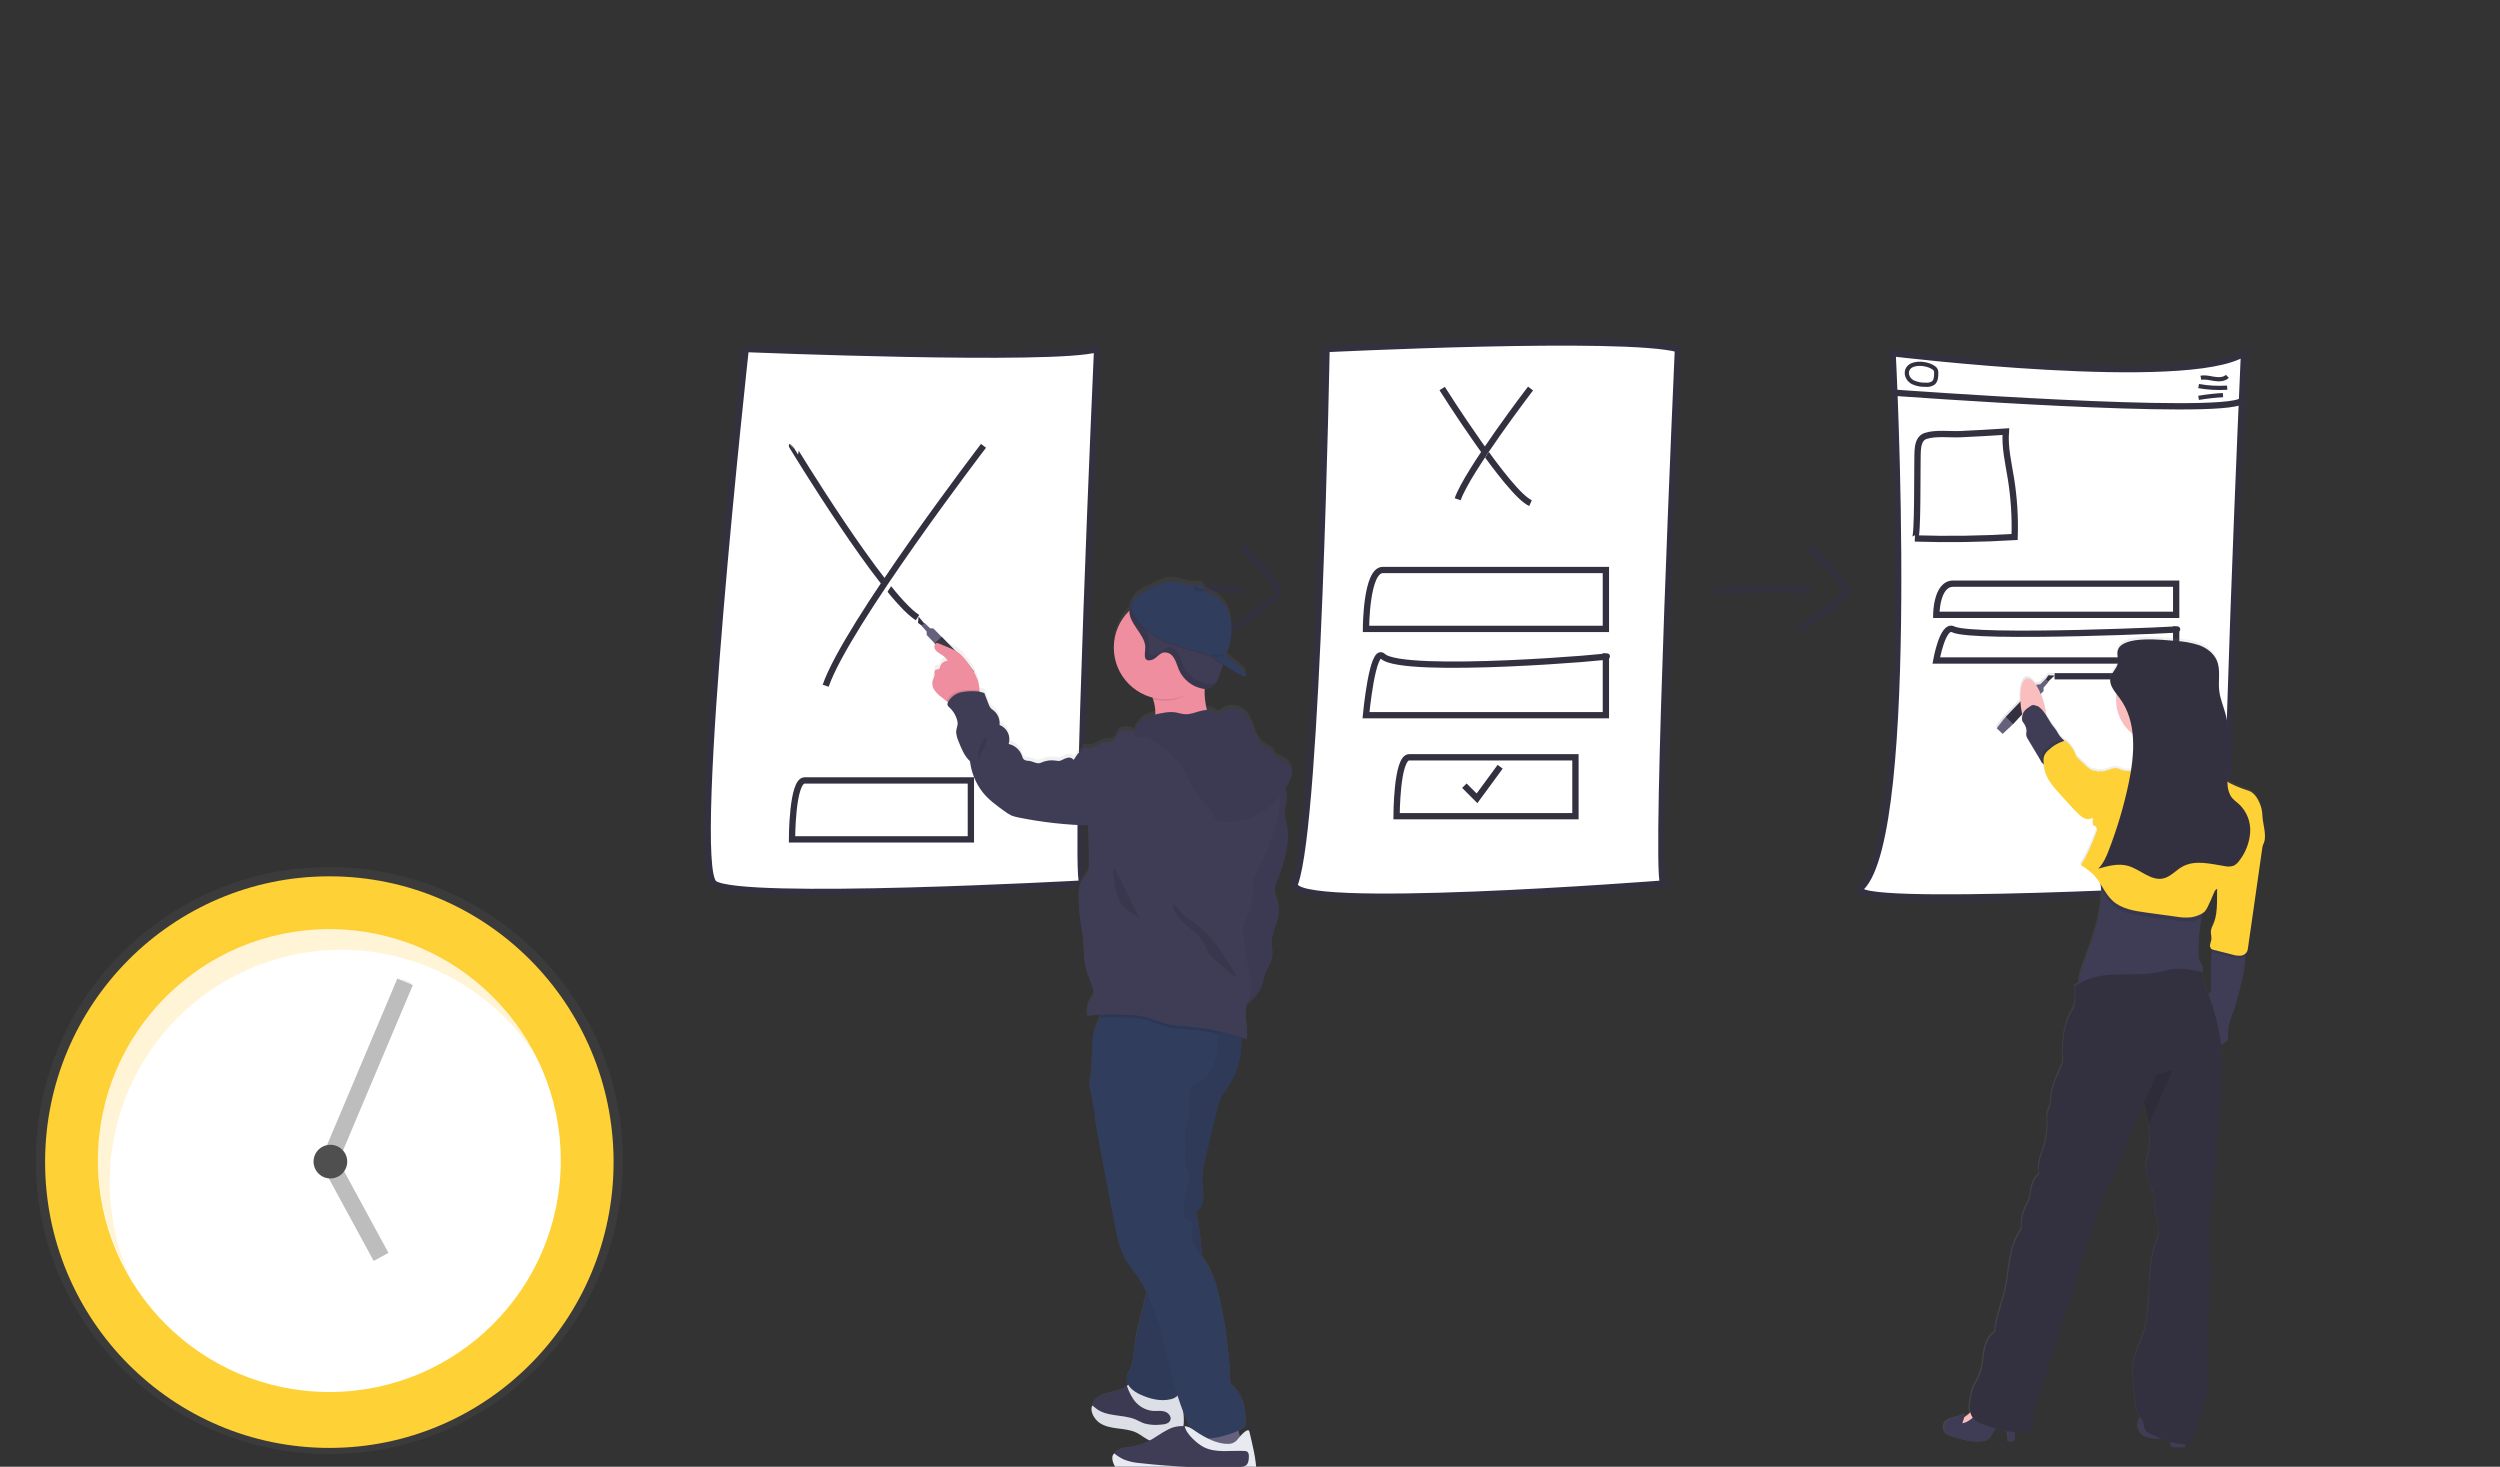 <svg width="1188" height="697" viewBox="0 0 1188 697" fill="none" xmlns="http://www.w3.org/2000/svg">
<rect x="0" y="0" width="1188" height="697" fill="#333333" stroke="none"/>
<g clip-path="url(#clip0)">
<path d="M354.36 165.86C354.36 165.86 501.36 171.86 521.36 165.86C521.36 165.86 510.36 411.86 514.36 419.86C514.36 419.86 351.36 428.86 339.36 419.86C327.36 410.86 354.36 165.86 354.36 165.86Z" fill="white" stroke="#33313F" stroke-width="3" stroke-miterlimit="10"/>
<path d="M376.36 211.86C376.341 211.876 419.64 283.14 436 293.5Z" fill="white"/>
<path d="M376.36 211.86C376.341 211.876 419.64 283.14 436 293.5" stroke="#33313F" stroke-width="3" stroke-miterlimit="10"/>
<path d="M467.36 211.86C467.36 211.86 402.36 296.86 392.36 325.86Z" fill="white"/>
<path d="M467.36 211.86C467.36 211.86 402.36 296.86 392.36 325.86" stroke="#33313F" stroke-width="3" stroke-miterlimit="10"/>
<path d="M461.36 370.86H382.36C376.36 370.86 376.36 398.86 376.36 398.86H461.36V370.86Z" fill="white" stroke="#33313F" stroke-width="3" stroke-miterlimit="10"/>
<path d="M630.36 165.86C630.36 165.86 771.36 158.86 797.36 165.86C797.36 165.86 786.36 411.86 790.36 419.86C790.36 419.86 610.2 433.95 615.36 419.86C626.36 389.86 630.36 165.86 630.36 165.86Z" fill="white" stroke="#33313F" stroke-width="3" stroke-miterlimit="10"/>
<path d="M685.31 184.62C685.31 184.62 716.69 234.47 727.31 239.08Z" fill="white"/>
<path d="M685.31 184.62C685.31 184.62 716.69 234.47 727.31 239.08" stroke="#33313F" stroke-width="3" stroke-miterlimit="10"/>
<path d="M727.31 184.62C727.31 184.62 697.31 223.85 692.69 237.24Z" fill="white"/>
<path d="M727.31 184.62C727.31 184.62 697.31 223.85 692.69 237.24" stroke="#33313F" stroke-width="3" stroke-miterlimit="10"/>
<path d="M763.12 270.86H657.12C649.12 270.86 649.12 298.86 649.12 298.86H763.12V270.86Z" fill="white" stroke="#33313F" stroke-width="3" stroke-miterlimit="10"/>
<path d="M748.65 359.86H669.65C663.65 359.86 663.65 387.86 663.65 387.86H748.65V359.86Z" fill="white" stroke="#33313F" stroke-width="3" stroke-miterlimit="10"/>
<path d="M763.12 311.86C771.17 311.86 666.5 320.86 657.12 311.86C652.18 307.13 649.12 339.86 649.12 339.86H763.12V311.86Z" fill="white" stroke="#33313F" stroke-width="3" stroke-miterlimit="10"/>
<path d="M695.87 373.36L701.87 379.36L712.87 364.36" fill="white"/>
<path d="M695.87 373.36L701.87 379.36L712.87 364.36" stroke="#33313F" stroke-width="3" stroke-miterlimit="10"/>
<path d="M899.36 167.86C899.36 167.86 1039.36 184.86 1066.36 167.86C1066.36 167.86 1055.36 413.86 1059.36 421.86C1059.36 421.86 873.56 432.27 884.36 421.86C911.36 395.86 899.36 167.86 899.36 167.86Z" fill="white" stroke="#33313F" stroke-width="3" stroke-miterlimit="10"/>
<path d="M918.81 211.36C918.81 211.36 938.98 243.36 945.81 246.36Z" fill="white"/>
<path d="M918.81 211.36C918.81 211.36 938.98 243.36 945.81 246.36" stroke="#33313F" stroke-width="3" stroke-miterlimit="10"/>
<path d="M945.81 211.36C945.81 211.36 926.53 236.62 923.6 245.18Z" fill="white"/>
<path d="M945.81 211.36C945.81 211.36 926.53 236.62 923.6 245.18" stroke="#33313F" stroke-width="3" stroke-miterlimit="10"/>
<path d="M1034.12 277.36H928.12C920.12 277.36 920.12 292.18 920.12 292.18H1034.12V277.36Z" fill="white" stroke="#33313F" stroke-width="3" stroke-miterlimit="10"/>
<path d="M976.33 321.36H1031.54C1039.54 321.36 1039.54 336.18 1039.54 336.18H1039.78" fill="white"/>
<path d="M976.33 321.36H1031.54C1039.54 321.36 1039.54 336.18 1039.54 336.18H1039.78" stroke="#33313F" stroke-width="3" stroke-miterlimit="10"/>
<path d="M1034.12 299.05C1042.17 299.05 937.5 303.81 928.12 299.05C923.18 296.55 920.12 313.86 920.12 313.86H1034.12V299.05Z" fill="white" stroke="#33313F" stroke-width="3" stroke-miterlimit="10"/>
<path d="M900.2 186.62C900.2 186.62 1055.4 198.09 1065.38 190.47Z" fill="white"/>
<path d="M900.2 186.62C900.2 186.62 1055.4 198.09 1065.38 190.47" stroke="#33313F" stroke-width="3" stroke-miterlimit="10"/>
<path d="M1045.85 179.53C1047.97 179.08 1050.15 179.72 1052.3 180.05C1054.45 180.38 1056.89 180.34 1058.45 178.84" fill="white"/>
<path d="M1045.85 179.53C1047.97 179.08 1050.15 179.72 1052.3 180.05C1054.45 180.38 1056.89 180.34 1058.45 178.84" stroke="#33313F" stroke-width="2" stroke-miterlimit="10"/>
<path d="M1044.78 183.47C1049.26 184.259 1053.82 184.511 1058.36 184.22Z" fill="white"/>
<path d="M1044.78 183.47C1049.26 184.259 1053.82 184.511 1058.36 184.22" stroke="#33313F" stroke-width="2" stroke-miterlimit="10"/>
<path d="M1044.76 189.06C1048.6 188.408 1052.48 187.974 1056.37 187.76Z" fill="white"/>
<path d="M1044.76 189.06C1048.6 188.408 1052.48 187.974 1056.37 187.76" stroke="#33313F" stroke-width="2" stroke-miterlimit="10"/>
<path d="M908.93 181.62C910.808 182.488 912.863 182.903 914.93 182.83C916.233 183.008 917.558 182.721 918.67 182.02C919.98 180.96 920.09 179.02 920.09 177.33C920.128 176.817 920.053 176.301 919.87 175.82C919.618 175.359 919.249 174.973 918.8 174.7C916.33 172.98 911.74 172.28 908.85 173.45C904.89 175.05 905.53 179.77 908.93 181.62Z" fill="white" stroke="#33313F" stroke-width="2" stroke-miterlimit="10"/>
<path d="M953.18 205.1C952.6 212.5 954.37 219.85 955.56 227.18C957.061 236.433 957.657 245.811 957.34 255.18C941.56 256.14 925.76 256.37 909.94 255.87C911.41 255.92 911.04 222.43 911.18 219.35C911.36 215.41 910.52 208.63 915.09 207.15C919.89 205.58 926.65 206.55 931.69 206.31C938.85 205.977 946.013 205.573 953.18 205.1Z" fill="white" stroke="#33313F" stroke-width="3" stroke-miterlimit="10"/>
<path d="M544.36 280.86C544.36 280.86 583.36 278.86 590.36 280.86" stroke="#33313F" stroke-width="3" stroke-miterlimit="10"/>
<path d="M590.36 259.86C590.36 259.86 607.36 276.86 607.36 280.86C607.36 284.86 585.36 298.86 585.36 298.86" stroke="#33313F" stroke-width="3" stroke-miterlimit="10"/>
<path d="M814.36 280.86C814.36 280.86 853.36 278.86 860.36 280.86" stroke="#33313F" stroke-width="3" stroke-miterlimit="10"/>
<path d="M860.36 259.86C860.36 259.86 877.36 276.86 877.36 280.86C877.36 284.86 855.36 298.86 855.36 298.86" stroke="#33313F" stroke-width="3" stroke-miterlimit="10"/>
<path d="M1075.09 386.76C1075.06 385.551 1074.91 384.349 1074.64 383.17C1073.73 379.8 1071.71 375.71 1068.36 374.69C1064.92 373.632 1061.59 372.225 1058.43 370.49C1057.82 359.77 1060.29 348.8 1057.6 338.41C1056.6 334.61 1054.96 330.97 1054.51 327.07C1053.96 322.24 1055.29 317.07 1053.36 312.61C1051.84 309.1 1048.5 306.61 1044.9 305.31C1041.3 304.01 1037.44 303.67 1033.63 303.31C1028.83 302.91 1013.29 301.07 1007.88 305.37C1007.5 305.658 1007.17 305.994 1006.88 306.37V306.37C1006.76 306.533 1006.64 306.707 1006.55 306.89C1006.55 306.916 1006.55 306.943 1006.55 306.97C1006.45 307.181 1006.36 307.398 1006.28 307.62V307.62C1006.2 307.861 1006.15 308.108 1006.12 308.36C1006.11 308.443 1006.11 308.527 1006.12 308.61C1006.11 308.786 1006.11 308.963 1006.12 309.14V309.4C1006.12 309.59 1006.12 309.77 1006.12 309.95C1006.12 310.13 1006.12 310.1 1006.12 310.17C1006.19 311.06 1006.33 311.97 1006.33 312.86C1006.34 313.303 1006.3 313.746 1006.21 314.18C1005.87 315.355 1005.31 316.453 1004.55 317.41V317.41L1004.37 317.67L1004.04 318.15L1003.78 318.56L1003.56 318.92C1003.46 319.09 1003.38 319.26 1003.29 319.44L1003.14 319.72C1003.02 319.995 1002.92 320.28 1002.84 320.57C1002.63 321.44 1002.63 322.35 1002.84 323.22C1003.11 324.343 1003.57 325.412 1004.2 326.38C1004.45 326.79 1004.73 327.19 1005.01 327.59C1005.29 327.99 1005.47 328.22 1005.71 328.53C1005.57 329.46 1005.5 330.399 1005.49 331.34C1005.49 334.471 1006.2 337.561 1007.57 340.376C1008.94 343.191 1010.94 345.658 1013.4 347.59C1013.79 351.813 1013.75 356.065 1013.27 360.28C1013.17 361.17 1013.07 362.05 1012.95 362.93C1012.83 363.81 1012.73 364.4 1012.62 365.13C1011.15 365.336 1009.66 365.22 1008.24 364.79C1007.59 364.498 1006.92 364.241 1006.24 364.02C1003.32 363.3 1000.35 366.2 997.48 365.32C997.48 365.45 997.39 365.58 997.35 365.72C996.747 365.35 996.057 365.146 995.35 365.13C993.65 365.05 992.25 363.81 991.01 362.64L987.21 359.05C986.959 358.833 986.737 358.584 986.55 358.31C986.343 357.922 986.188 357.509 986.09 357.08C985.282 355.057 984.019 353.247 982.4 351.79C982.113 351.43 981.732 351.157 981.3 351C981.138 350.97 980.972 350.97 980.81 351C980.7 350.86 980.6 350.72 980.48 350.59C980.21 350.3 979.93 350.02 979.64 349.76C977.83 348.08 977.64 346.64 976.06 344.76C974.683 342.968 973.436 341.08 972.33 339.11C972.19 338.11 972.01 336.99 971.79 335.89C971.29 333.398 970.561 330.957 969.61 328.6L970.98 327.1V325.61L973.42 322.76L973.25 322.61L976.25 319.79L973.25 319.68L971.85 321.62L971.74 321.52L969.24 324.02L967.49 324.22L967.26 324.46C965.81 322.3 964.26 321.12 962.88 321.4C960.55 321.88 959.39 326.4 959.76 332.31L952.83 339.56L952.05 340.38L948.47 344.97L951.28 347.67L955.59 343.67L956.28 342.92L960.57 338.27C960.57 338.42 960.64 338.57 960.67 338.72C960.532 339.432 960.458 340.155 960.45 340.88C960.45 341.73 961.24 342.34 961.64 343.1C962.305 344.112 962.654 345.299 962.64 346.51C962.64 346.93 962.46 347.34 962.45 347.77C962.499 348.706 962.822 349.607 963.38 350.36C965.053 353.16 966.72 355.96 968.38 358.76C968.72 359.35 969.08 359.94 969.38 360.52C969.383 360.55 969.383 360.58 969.38 360.61C969.696 361.221 970.156 361.746 970.72 362.14C970.916 364.246 971.474 366.303 972.37 368.22C972.55 368.59 972.74 368.96 972.94 369.32C974.281 371.526 975.861 373.579 977.65 375.44L980.04 378.11C982.38 380.74 984.73 383.36 987.28 385.79C988.196 386.759 989.302 387.529 990.53 388.05C991.127 388.293 991.778 388.373 992.416 388.282C993.053 388.191 993.656 387.931 994.16 387.53C994.16 388.77 994.16 390.01 994.16 391.24C994.514 391.301 994.851 391.434 995.152 391.63C995.453 391.826 995.711 392.081 995.91 392.38C996.042 392.73 996.095 393.106 996.066 393.479C996.036 393.852 995.925 394.214 995.74 394.54C993.65 399.93 991.53 405.36 988.34 410.2C990.586 411.523 992.667 413.107 994.54 414.92C995.763 416.269 996.848 417.736 997.78 419.3C997.86 420.03 997.93 420.77 997.98 421.5C998.72 433.42 994.11 445.25 989.98 456.61C988.8 459.82 987.49 463.2 987.6 466.54C986.815 467.029 986.063 467.57 985.35 468.16C986.17 470.29 985.85 472.16 985.77 474.49C985.737 475.863 985.452 477.219 984.93 478.49C984.54 479.38 983.93 480.21 983.5 481.06C980.91 485.63 980.33 491.06 979.81 496.27C979.5 499.43 980.73 503.27 979.29 506.09C976.83 510.94 974.64 516.09 974.24 521.47C974.226 522.683 974.076 523.891 973.79 525.07C973.48 526.07 972.92 526.92 972.64 527.9C972.354 529.213 972.29 530.565 972.45 531.9C972.638 536.694 971.922 541.481 970.34 546.01C969.09 549.59 967.72 553.41 968.7 557.08C966.286 559.609 964.795 562.879 964.47 566.36C964.441 567.251 964.33 568.138 964.14 569.01C963.836 569.903 963.437 570.762 962.95 571.57C960.937 575.237 959.992 579.393 960.22 583.57C957.22 587.63 955.73 592.66 954.84 597.65C953.95 602.64 953.55 607.72 952.41 612.65C950.9 619.18 948.15 625.77 947.6 632.44C944.36 634.52 942.97 638.53 942.34 642.32C941.71 646.11 941.62 650.08 940.04 653.59C939.22 655.41 938.04 657.04 937.26 658.89C936.706 660.369 936.301 661.9 936.05 663.46C935.57 665.91 935.15 668.62 935.75 670.96C934.903 671.862 933.913 672.619 932.82 673.2C932.97 672.58 933.11 671.95 933.21 671.32C930.63 673.67 925.96 672.85 923.89 675.66C923.277 676.567 923.038 677.677 923.224 678.756C923.411 679.836 924.008 680.801 924.89 681.45C925.539 681.842 926.239 682.141 926.97 682.34C931.92 683.93 937.11 685.55 942.24 684.7C942.848 684.629 943.436 684.439 943.97 684.14C944.643 683.653 945.194 683.016 945.58 682.28L947.89 678.62C949.732 679.173 951.605 679.614 953.5 679.94C953.687 681.533 953.817 683.133 953.89 684.74C954.89 684.94 956.23 684.99 956.7 684.07C956.845 683.719 956.907 683.339 956.88 682.96C956.88 682.24 956.97 681.3 957.04 680.34H957.24C960.292 680.46 963.328 679.842 966.09 678.54C965.01 669.69 968.54 661.03 971.61 652.65C974.84 643.83 977.61 634.84 980.39 625.86C982.39 619.55 984.61 613.42 986.56 607.1C989.04 599.1 991.517 591.1 993.99 583.1C995.08 579.58 996.16 576.1 997.41 572.6C1000.02 565.515 1003.11 558.619 1006.67 551.96C1007.67 550.08 1008.67 548.21 1009.5 546.24C1010.5 543.85 1011.21 541.35 1012 538.89C1013.75 533.819 1015.85 528.877 1018.29 524.1L1018.47 523.73C1019.28 527.04 1020.1 530.41 1020.63 533.73C1021.37 537.812 1021.42 541.989 1020.8 546.09C1020.32 548.88 1019.41 551.64 1019.53 554.46C1019.68 558.38 1021.76 561.92 1022.79 565.7C1023.45 568.522 1023.83 571.403 1023.92 574.3C1024.19 578.79 1026.64 583.84 1024.92 588.01C1019.58 601.22 1022.17 616.14 1019.11 630.01C1017.55 637.13 1012.74 643.83 1013.11 651.11C1013.38 656.277 1013.83 661.43 1014.47 666.57C1014.58 668.139 1014.95 669.68 1015.56 671.13C1015.97 671.902 1016.43 672.646 1016.93 673.36C1016.5 673.54 1016.12 673.99 1015.81 674.94C1015.35 676.188 1015.32 677.552 1015.72 678.819C1016.13 680.086 1016.94 681.184 1018.03 681.94C1018.93 682.424 1019.9 682.761 1020.91 682.94C1022.27 683.321 1023.68 683.516 1025.09 683.52C1025.53 683.498 1025.97 683.442 1026.4 683.35C1027.95 684.002 1029.53 684.57 1031.14 685.05C1031.14 685.463 1031.18 685.873 1031.26 686.28C1031.26 686.496 1031.31 686.709 1031.4 686.904C1031.49 687.099 1031.62 687.272 1031.79 687.41C1032.04 687.536 1032.31 687.588 1032.59 687.56H1038.02C1038.02 687.11 1038.02 686.65 1038.02 686.2C1038.64 686.266 1039.27 686.199 1039.87 686.005C1040.46 685.81 1041.01 685.491 1041.47 685.07C1041.96 684.465 1042.3 683.757 1042.47 683C1043.95 677.973 1045.42 672.95 1046.89 667.93C1047.56 665.807 1048.08 663.638 1048.44 661.44C1049.07 657.904 1049.27 654.304 1049.03 650.72C1047.11 632.29 1051.35 613.8 1049.97 595.32C1049.13 584.216 1049.71 573.051 1051.67 562.09C1052.12 559.61 1052.67 557.09 1052.87 554.62C1053.3 549.96 1052.77 545.25 1053.09 540.62C1053.21 539 1053.43 537.39 1053.63 535.78C1055.06 525.788 1055.85 515.713 1055.97 505.62C1055.95 502.278 1055.74 498.94 1055.36 495.62C1056.4 495.344 1057.34 494.791 1058.08 494.02C1058.98 492.85 1058.75 491.23 1058.74 489.75C1058.74 486.21 1060.23 482.86 1061.42 479.52C1062.96 474.932 1064.22 470.257 1065.21 465.52C1066.24 461.685 1066.81 457.74 1066.89 453.77C1066.89 453.37 1066.89 452.97 1066.83 452.56C1067.21 452.3 1067.52 451.958 1067.74 451.56C1068 450.975 1068.17 450.349 1068.22 449.71C1068.59 447.15 1068.95 444.6 1069.32 442.04C1069.58 440.207 1069.84 438.373 1070.11 436.54C1071.17 429.153 1072.23 421.76 1073.28 414.36C1073.56 412.43 1073.83 410.51 1074.11 408.58L1074.93 402.85C1075.03 402.17 1075.12 401.49 1075.2 400.8C1077.68 396.85 1075.34 391.4 1075.09 386.76ZM1048.6 469.84C1047.41 467.05 1046.31 464.18 1046.6 461.15H1046.5C1046.75 460.219 1046.71 459.231 1046.36 458.33C1046.05 457.59 1045.52 456.97 1045.19 456.25C1044.83 455.356 1044.65 454.402 1044.65 453.44C1044.4 447.362 1044.88 441.276 1046.07 435.31C1046.2 434.6 1046.34 433.9 1046.48 433.19C1046.89 432.948 1047.27 432.652 1047.61 432.31C1048.14 431.71 1048.57 431.036 1048.9 430.31C1050.03 428.043 1051.07 425.733 1052.02 423.38C1052.33 422.61 1052.78 421.74 1053.55 421.55C1053.39 427.4 1053.99 433.37 1051.55 438.65C1051.1 439.5 1050.76 440.409 1050.55 441.35C1050.33 442.83 1050.95 444.35 1050.73 445.83C1050.62 446.59 1050.29 447.31 1050.15 448.06C1050.05 448.434 1050.06 448.827 1050.16 449.199C1050.26 449.571 1050.46 449.909 1050.74 450.18C1050.87 450.278 1051.01 450.355 1051.16 450.41C1051.1 450.81 1051.05 451.22 1051.02 451.61C1050.93 452.43 1050.9 453.2 1050.85 453.68C1050.62 456.123 1050.52 458.577 1050.57 461.03C1050.57 463.68 1050.68 466.34 1050.63 469.03C1050.67 469.805 1050.54 470.58 1050.25 471.3C1050.05 471.672 1049.8 472.01 1049.49 472.3C1049.21 471.41 1048.89 470.62 1048.6 469.84Z" fill="url(#paint0_linear)"/>
<path d="M973.01 324.14L976.37 321.01L973.37 320.9L971.8 323.3L973.01 324.14Z" fill="#33313F"/>
<path d="M948.84 346.06L952.4 341.49L953.19 340.67L964.09 329.26L967.8 325.37L969.54 325.17L972.04 322.68L973.51 323.97L971.08 326.81L971.13 328.3L967.33 332.42L956.63 344.03L955.94 344.77L951.64 348.75L948.84 346.06Z" fill="#65617D"/>
<path d="M953.19 340.67L964.09 329.26L967.33 332.42L956.63 344.03L953.19 340.67Z" fill="#33313F"/>
<path d="M969.623 353.812C972.675 353.187 973.713 345.675 971.943 337.035C970.172 328.394 966.263 321.897 963.212 322.522C960.16 323.147 959.122 330.659 960.892 339.299C962.663 347.939 966.572 354.437 969.623 353.812Z" fill="#FBBEBE"/>
<path d="M1016.22 675.24C1015.78 676.479 1015.75 677.83 1016.15 679.084C1016.55 680.338 1017.35 681.426 1018.43 682.18C1019.33 682.661 1020.3 682.999 1021.31 683.18C1022.66 683.561 1024.06 683.756 1025.47 683.76C1027.21 683.67 1028.87 683 1030.59 682.76C1030.79 682.717 1031 682.749 1031.18 682.85C1031.27 682.942 1031.33 683.051 1031.37 683.17C1031.41 683.289 1031.42 683.415 1031.41 683.54C1031.43 684.527 1031.5 685.512 1031.63 686.49C1031.61 686.667 1031.62 686.848 1031.68 687.017C1031.74 687.186 1031.84 687.338 1031.97 687.462C1032.09 687.586 1032.25 687.678 1032.42 687.73C1032.59 687.781 1032.77 687.792 1032.95 687.76H1038.36C1038.49 682.997 1037.96 678.239 1036.79 673.62C1036.72 673.266 1036.58 672.927 1036.39 672.62C1035.94 672.112 1035.34 671.762 1034.67 671.62C1033.34 671.069 1031.91 670.82 1030.47 670.89C1028.73 671.11 1027.26 672.25 1025.77 673.19C1024.28 674.13 1022.25 674.96 1020.44 674.47C1018.63 673.98 1017.14 672.46 1016.22 675.24Z" fill="#3F3D56"/>
<path d="M936.6 670.85C935.08 672.479 933.214 673.747 931.14 674.56L930.21 675.01C930.146 675.029 930.086 675.062 930.035 675.105C929.983 675.147 929.941 675.2 929.91 675.26C929.891 675.337 929.889 675.417 929.905 675.495C929.921 675.573 929.953 675.646 930 675.71C930.768 676.892 931.899 677.791 933.224 678.273C934.548 678.755 935.993 678.792 937.34 678.38C937.939 678.231 938.494 677.943 938.96 677.54C939.719 676.63 940.155 675.494 940.2 674.31C940.492 673.093 940.44 671.819 940.05 670.63C938.69 667.49 938.18 668.91 936.6 670.85Z" fill="#FBBEBE"/>
<path d="M957.42 683.17C957.452 683.549 957.39 683.93 957.24 684.28C956.78 685.2 955.46 685.14 954.44 684.95C954.29 681.554 953.882 678.174 953.22 674.84C951.28 674.75 949.87 676.6 948.84 678.24L946.16 682.5C945.771 683.231 945.221 683.864 944.55 684.35C944.019 684.648 943.435 684.838 942.83 684.91C937.71 685.75 932.54 684.14 927.6 682.55C926.873 682.352 926.177 682.056 925.53 681.67C924.646 681.024 924.048 680.061 923.862 678.982C923.675 677.904 923.915 676.795 924.53 675.89C926.59 673.09 931.25 673.89 933.82 671.57C933.555 673.204 933.113 674.803 932.5 676.34C935.96 675.82 938.27 672.66 941.06 670.55C941.753 669.947 942.596 669.543 943.5 669.38C944.175 669.328 944.853 669.402 945.5 669.6C948.706 670.405 951.706 671.881 954.3 673.93C955.35 674.76 956.99 675.93 957.45 677.21C957.94 678.74 957.41 681.54 957.42 683.17Z" fill="#3F3D56"/>
<path d="M1026.21 353.22C1037.62 353.22 1046.87 343.97 1046.87 332.56C1046.87 321.15 1037.62 311.9 1026.21 311.9C1014.8 311.9 1005.55 321.15 1005.55 332.56C1005.55 343.97 1014.8 353.22 1026.21 353.22Z" fill="#FBBEBE"/>
<path d="M1066.91 454.55C1066.83 458.507 1066.26 462.439 1065.23 466.26C1064.26 470.998 1063 475.673 1061.46 480.26C1060.27 483.59 1058.77 486.93 1058.78 490.46C1058.78 491.93 1059.02 493.55 1058.13 494.72C1057.32 495.531 1056.31 496.108 1055.2 496.39C1054.65 496.536 1054.14 496.81 1053.72 497.188C1053.29 497.567 1052.96 498.04 1052.75 498.57C1051.81 497.172 1051.1 495.628 1050.66 494C1048.87 488.507 1047.21 482.983 1045.66 477.43C1045.52 477.111 1045.46 476.762 1045.48 476.414C1045.5 476.065 1045.61 475.728 1045.79 475.43C1046.05 475.206 1046.35 475.039 1046.67 474.94C1047.69 474.518 1048.63 473.911 1049.43 473.15C1049.81 472.818 1050.13 472.417 1050.36 471.97C1050.65 471.25 1050.78 470.475 1050.74 469.7C1050.74 467.06 1050.74 464.41 1050.68 461.77C1050.63 459.324 1050.72 456.876 1050.95 454.44C1050.95 453.95 1051.04 453.19 1051.12 452.37C1051.27 450.79 1051.57 448.98 1052.43 448.37C1053.69 447.51 1057.49 448.66 1058.94 448.85C1061.42 449.2 1063.89 449.6 1066.35 450.07C1066.7 451.538 1066.89 453.04 1066.91 454.55V454.55Z" fill="#3F3D56"/>
<path d="M983.48 355.7C982.68 357.3 980.76 358.06 979.28 359.08L974.21 362.56C973.871 362.862 973.476 363.094 973.047 363.241C972.617 363.389 972.163 363.45 971.71 363.42C971.298 363.268 970.92 363.034 970.599 362.734C970.277 362.433 970.02 362.072 969.84 361.67L969.78 361.58L968.78 359.83L963.78 351.45C963.227 350.694 962.904 349.795 962.85 348.86C962.85 348.44 963 348.03 963.05 347.61C963.055 346.403 962.708 345.222 962.05 344.21C961.65 343.45 960.84 342.84 960.87 342C960.827 340.893 961.018 339.789 961.43 338.76C961.954 337.813 962.703 337.009 963.61 336.42C964.08 336.08 964.61 335.76 965.06 335.42C965.33 335.242 965.627 335.11 965.94 335.03C966.76 334.86 967.58 335.54 968.42 335.57C972.04 337.99 973.42 342.57 976.27 345.88C977.87 347.75 978.03 349.19 979.84 350.88C980.134 351.139 980.411 351.416 980.67 351.71C981.037 352.096 981.343 352.534 981.58 353.01C981.9 353.86 983.9 354.88 983.48 355.7Z" fill="#3F3D56"/>
<path d="M1018.94 353.28C1020.43 356.43 1021.59 359.89 1021.16 363.35C1021.07 364.286 1020.78 365.192 1020.3 366C1018.86 368.21 1015.84 368.6 1013.2 368.74C1012.65 368.695 1012.09 368.761 1011.56 368.932C1011.04 369.104 1010.55 369.379 1010.13 369.74C1009.78 370.249 1009.6 370.863 1009.64 371.483C1009.67 372.102 1009.91 372.693 1010.32 373.16C1011.16 374.069 1012.21 374.757 1013.38 375.16C1017.54 377 1022.02 378.51 1026.55 378.08C1028.65 377.88 1030.69 377.28 1032.78 376.97C1035.05 376.729 1037.32 376.613 1039.6 376.62C1042.32 376.52 1045.03 376.25 1047.74 375.98L1054.91 375.27C1055.3 375.277 1055.68 375.138 1055.98 374.88C1056.52 374.26 1055.83 373.35 1055.18 372.88C1051.36 370.05 1046.51 368.12 1044.35 363.88C1043.35 361.88 1043.03 359.51 1042.29 357.34C1041.55 355.17 1040.37 353.24 1039.92 351.03C1039.67 349.103 1039.56 347.162 1039.59 345.22C1039.62 343.257 1038.91 341.356 1037.59 339.9C1036.17 338.57 1034.1 338.23 1032.15 338.14C1027.37 337.94 1022.29 339.08 1018.89 342.45C1017.98 343.36 1017.21 344.4 1016.26 345.27C1015.31 346.14 1014.05 346.33 1014.67 347.41C1015.29 348.49 1016.5 349.15 1017.16 350.11C1017.84 351.117 1018.43 352.177 1018.94 353.28V353.28Z" fill="#FBBEBE"/>
<path d="M1059.68 382.32C1058.43 390.017 1056.39 397.566 1053.6 404.85C1052.18 408.139 1050.98 411.516 1050 414.96C1049.22 418.06 1049.38 421.38 1048.66 424.49C1047.78 428.35 1046.9 432.24 1046.19 436.14C1045 442.089 1044.52 448.158 1044.77 454.22C1044.77 455.179 1044.96 456.129 1045.31 457.02C1045.64 457.74 1046.18 458.36 1046.48 459.09C1046.72 459.738 1046.82 460.429 1046.77 461.119C1046.72 461.808 1046.53 462.479 1046.21 463.09C1045.7 464.237 1045 465.294 1044.15 466.22C1034.82 469 1024.86 468.08 1015.15 468.67C1006.15 469.22 997.15 471.06 988.33 469.52C987.33 465.52 988.99 461.34 990.43 457.44C994.57 446.11 999.17 434.31 998.43 422.44C998.349 421.058 998.189 419.683 997.95 418.32C996.51 409.91 998.08 401.2 1000.61 393.04C1002.19 387.97 1002.12 382.55 1001.75 377.26C1001.57 375.545 1001.55 373.819 1001.68 372.1C1001.83 370.343 1002.48 368.667 1003.56 367.27L1003.71 367.06C1003.82 366.89 1004.15 366.99 1004.45 367.06C1004.53 367.093 1004.61 367.11 1004.7 367.11C1004.79 367.11 1004.87 367.093 1004.95 367.06C1004.98 367.026 1005.02 367.002 1005.06 366.99C1005.1 366.963 1005.15 366.949 1005.21 366.949C1005.26 366.949 1005.31 366.963 1005.35 366.99C1005.58 367.14 1005.7 367.61 1006.2 367.7C1006.94 367.815 1007.68 367.888 1008.43 367.92C1009.33 367.946 1010.22 368.073 1011.09 368.3H1011.21C1012.51 368.515 1013.84 368.401 1015.09 367.97C1015.92 367.762 1016.72 367.453 1017.47 367.05C1018.08 366.803 1018.71 366.592 1019.35 366.42C1020.27 365.86 1020.07 363.28 1020.26 362.23C1020.36 361.167 1020.61 360.124 1021 359.13C1021.45 358.395 1022.08 357.784 1022.83 357.35C1023.58 356.916 1024.42 356.672 1025.28 356.64C1027.01 356.589 1028.73 356.743 1030.42 357.1C1034.14 357.63 1037.96 357.53 1041.63 358.39C1043.47 358.82 1045.47 359.48 1047.17 358.64C1047.62 358.74 1047.69 359.15 1047.69 359.64C1047.66 360.107 1047.56 360.567 1047.41 361.01C1046.78 363.77 1048.95 366.3 1050.94 368.31C1051.8 369.254 1052.82 370.048 1053.94 370.66C1054.94 371.12 1055.94 371.31 1056.94 371.81C1057.75 372.236 1058.44 372.867 1058.94 373.64C1059.52 374.518 1059.91 375.51 1060.08 376.55C1060.27 378.482 1060.14 380.433 1059.68 382.32V382.32Z" fill="#3F3D56"/>
<path opacity="0.1" d="M1059.68 382.32C1058.43 390.017 1056.39 397.566 1053.6 404.85C1052.18 408.139 1050.98 411.516 1050 414.96C1049.22 418.06 1049.38 421.38 1048.66 424.49C1047.78 428.35 1046.9 432.24 1046.19 436.14C1045.98 436.26 1045.77 436.36 1045.55 436.46C1044.31 437.056 1042.99 437.483 1041.63 437.73C1039.19 438.02 1036.72 437.939 1034.3 437.49L1020 435.62C1014.3 434.86 1008.23 433.93 1004 430.07C1001.66 427.95 1000.11 425.15 998.43 422.44C998.349 421.059 998.189 419.683 997.95 418.32C996.51 409.91 998.08 401.2 1000.61 393.04C1002.19 387.97 1002.12 382.55 1001.75 377.26C1001.57 375.546 1001.55 373.819 1001.68 372.1C1001.83 370.343 1002.48 368.667 1003.56 367.27C1003.85 367.182 1004.15 367.112 1004.45 367.06V367.06C1004.65 367.022 1004.86 366.998 1005.06 366.99H1005.35C1005.69 366.991 1006.02 367.031 1006.35 367.11C1007.02 367.28 1007.64 367.64 1008.3 367.88H1008.42C1009.28 368.157 1010.18 368.285 1011.08 368.26C1012.4 368.26 1013.76 368.04 1015.08 367.96C1016.71 367.701 1018.38 367.997 1019.82 368.8C1020.75 369.548 1021.63 370.357 1022.46 371.22C1023.47 371.999 1024.6 372.61 1025.8 373.03C1034.41 376.317 1043.95 376.113 1052.41 372.46C1053.23 372.006 1054.15 371.775 1055.08 371.79C1055.77 371.925 1056.43 372.2 1057.01 372.6C1057.6 372.95 1058.2 373.29 1058.8 373.6C1059.38 374.478 1059.77 375.47 1059.94 376.51C1060.18 378.447 1060.09 380.412 1059.68 382.32V382.32Z" fill="black"/>
<path d="M1068.38 375.7C1064.4 374.49 1060.58 372.812 1056.99 370.7C1056.41 370.295 1055.75 370.016 1055.06 369.88C1054.13 369.864 1053.2 370.099 1052.39 370.56C1043.93 374.204 1034.38 374.405 1025.78 371.12C1024.57 370.704 1023.45 370.092 1022.44 369.31C1021.61 368.449 1020.74 367.641 1019.81 366.89C1016.52 364.76 1011.97 367.27 1008.28 365.89C1007.64 365.6 1006.99 365.343 1006.33 365.12C1003.42 364.4 1000.46 367.29 997.59 366.42C996.522 369.31 995.738 372.298 995.25 375.34C994.843 378.832 994.626 382.344 994.6 385.86C994.54 387.96 994.49 390.07 994.6 392.18C994.954 392.242 995.291 392.374 995.592 392.57C995.893 392.766 996.151 393.021 996.35 393.32C996.479 393.668 996.531 394.039 996.502 394.409C996.473 394.779 996.363 395.137 996.18 395.46C994.09 400.84 991.98 406.26 988.8 411.08C991.04 412.403 993.114 413.987 994.98 415.8C998.49 419.5 1000.2 424.68 1003.98 428.1C1008.24 431.96 1014.32 432.89 1019.98 433.66L1034.26 435.62C1036.68 436.069 1039.15 436.15 1041.59 435.86C1042.95 435.613 1044.27 435.186 1045.51 434.59C1046.32 434.251 1047.06 433.763 1047.69 433.15C1048.21 432.549 1048.65 431.876 1048.98 431.15C1050.1 428.89 1051.14 426.58 1052.08 424.24C1052.42 423.41 1052.92 422.43 1053.82 422.37C1059.11 417.59 1064.12 412.69 1069.41 407.91C1071.54 406.145 1073.45 404.131 1075.1 401.91C1077.74 398.02 1075.34 392.5 1075.1 387.81C1075.08 386.605 1074.93 385.405 1074.66 384.23C1073.73 380.8 1071.71 376.72 1068.38 375.7Z" fill="#FED136"/>
<path opacity="0.1" d="M983.48 355.7C982.68 357.3 980.76 358.06 979.28 359.08L974.21 362.56C973.871 362.862 973.476 363.094 973.047 363.241C972.617 363.389 972.163 363.45 971.71 363.42C971.297 363.268 970.92 363.034 970.598 362.734C970.277 362.433 970.019 362.072 969.84 361.67C969.84 361.43 969.84 361.19 969.84 360.95C969.8 360.14 969.909 359.33 970.16 358.56C970.66 357.431 971.429 356.442 972.4 355.68C974.279 353.893 976.519 352.529 978.97 351.68C979.354 351.527 979.774 351.485 980.18 351.56C980.332 351.601 980.477 351.665 980.61 351.75C980.976 352.136 981.283 352.574 981.52 353.05C981.9 353.86 983.9 354.88 983.48 355.7Z" fill="black"/>
<path d="M995.42 366.27C993.72 366.19 992.33 364.95 991.1 363.78L987.3 360.2C987.047 359.985 986.825 359.736 986.64 359.46C986.44 359.074 986.289 358.664 986.19 358.24C985.379 356.224 984.121 354.418 982.51 352.96C982.22 352.604 981.84 352.331 981.41 352.17C981.003 352.098 980.583 352.143 980.2 352.3C977.749 353.149 975.509 354.513 973.63 356.3C972.654 357.058 971.884 358.048 971.39 359.18C971.139 359.951 971.03 360.76 971.07 361.57C971.091 364.226 971.688 366.847 972.82 369.25C973 369.62 973.18 369.99 973.38 370.35C974.724 372.546 976.299 374.591 978.08 376.45L980.46 379.12C982.8 381.73 985.14 384.35 987.69 386.77C988.597 387.741 989.697 388.511 990.92 389.03C991.536 389.281 992.21 389.357 992.866 389.249C993.522 389.141 994.136 388.855 994.64 388.42C995.123 387.868 995.484 387.221 995.7 386.52C997.25 382.52 998.7 378.37 998.79 374.06C998.82 372.334 998.75 370.608 998.58 368.89C998.41 367.06 997.13 366.35 995.42 366.27Z" fill="#FED136"/>
<path d="M1056.02 506.27C1055.97 516.329 1055.25 526.374 1053.89 536.34C1053.69 537.94 1053.47 539.55 1053.36 541.17C1053.03 545.83 1053.56 550.53 1053.13 555.17C1052.89 557.67 1052.38 560.17 1051.93 562.62C1049.97 573.552 1049.41 584.686 1050.24 595.76C1051.61 614.19 1047.39 632.63 1049.3 651.01C1049.54 654.584 1049.34 658.173 1048.72 661.7C1048.36 663.891 1047.84 666.053 1047.17 668.17C1045.7 673.183 1044.23 678.183 1042.77 683.17C1042.59 683.925 1042.25 684.632 1041.77 685.24C1041.26 685.685 1040.66 686.015 1040.02 686.208C1039.37 686.401 1038.69 686.453 1038.02 686.36C1032.25 686.17 1026.83 683.69 1021.59 681.25C1020.98 681.019 1020.43 680.68 1019.94 680.25C1018.85 679.12 1018.94 677.33 1018.46 675.85C1017.98 674.37 1016.67 672.96 1015.93 671.42C1015.33 669.973 1014.96 668.441 1014.84 666.88C1014.17 661.753 1013.72 656.613 1013.48 651.46C1013.11 644.2 1017.9 637.52 1019.48 630.46C1022.53 616.58 1019.95 601.7 1025.28 588.52C1026.95 584.37 1024.52 579.33 1024.28 574.85C1024.2 571.959 1023.82 569.085 1023.16 566.27C1022.16 562.5 1020.06 558.97 1019.91 555.07C1019.79 552.25 1020.7 549.5 1021.18 546.71C1021.79 542.622 1021.74 538.46 1021.01 534.39C1020.48 531.03 1019.66 527.67 1018.85 524.39L1018.67 524.76C1016.23 529.522 1014.14 534.451 1012.4 539.51C1011.61 541.96 1010.9 544.45 1009.9 546.84C1009.08 548.84 1008.08 550.66 1007.09 552.54C1003.54 559.178 1000.45 566.055 997.85 573.12C996.61 576.58 995.53 580.12 994.44 583.59C991.98 591.59 989.513 599.59 987.04 607.59C985.09 613.9 982.84 620 980.89 626.3C978.12 635.3 975.35 644.22 972.13 653.01C969.07 661.37 965.55 670.01 966.62 678.84C963.866 680.134 960.841 680.748 957.8 680.63C952.646 680.17 947.59 678.939 942.8 676.98C940.834 676.43 939.049 675.367 937.63 673.9C935.4 671.19 935.96 667.22 936.63 663.78C936.88 662.223 937.285 660.696 937.84 659.22C938.59 657.37 939.79 655.74 940.61 653.93C942.19 650.43 942.29 646.48 942.91 642.69C943.53 638.9 944.91 634.91 948.15 632.84C948.69 626.19 951.44 619.61 952.95 613.11C954.09 608.18 954.47 603.11 955.36 598.11C956.25 593.11 957.72 588.11 960.74 584.11C960.5 579.935 961.439 575.777 963.45 572.11C963.939 571.306 964.338 570.451 964.64 569.56C964.831 568.692 964.941 567.808 964.97 566.92C965.295 563.448 966.778 560.187 969.18 557.66C968.18 554 969.58 550.2 970.82 546.66C972.403 542.145 973.115 537.371 972.92 532.59C972.768 531.255 972.836 529.904 973.12 528.59C973.4 527.59 973.95 526.74 974.26 525.77C974.556 524.596 974.707 523.391 974.71 522.18C975.11 516.78 977.29 511.68 979.71 506.85C981.14 504.03 979.92 500.2 980.23 497.05C980.75 491.83 981.32 486.44 983.9 481.88C984.425 481.051 984.903 480.193 985.33 479.31C985.856 478.041 986.137 476.684 986.16 475.31C986.25 473.03 986.57 471.12 985.75 469C991.1 464.54 998.41 463.3 1005.36 463.05C1012.31 462.8 1019.36 463.38 1026.17 461.89C1028.17 461.45 1030.17 460.82 1032.28 460.52C1037.08 459.82 1041.93 460.92 1046.66 462C1046.33 465 1047.43 467.88 1048.61 470.67C1053.4 481.934 1055.91 494.032 1056.02 506.27V506.27Z" fill="#33313F"/>
<path d="M439.448 296.518L436.49 293.005L436.23 295.996L438.548 297.685L439.448 296.518Z" fill="#33313F"/>
<path d="M460.128 321.757L455.743 317.973L454.963 317.142L444.114 305.684L440.415 301.784L440.303 300.036L437.941 297.414L439.304 296.01L442.018 298.58L443.509 298.605L447.433 302.606L458.492 313.875L459.196 314.602L462.955 319.096L460.128 321.757Z" fill="#65617D"/>
<path d="M454.964 317.142L444.115 305.684L447.433 302.606L458.492 313.875L454.964 317.142Z" fill="#33313F"/>
<path d="M444.034 325.978C444.944 327.225 446.035 328.33 447.271 329.255C448.082 329.922 448.904 330.599 449.764 331.188L450.518 331.691C450.488 331.734 450.462 331.779 450.44 331.826C450.237 332.194 450.159 332.618 450.218 333.035C450.403 333.538 450.741 333.97 451.184 334.272C453.196 336.141 454.551 338.609 455.05 341.309C455.349 342.875 454.296 344.548 454.363 346.143C454.516 347.703 454.931 349.226 455.591 350.647C456.905 354.002 458.306 357.472 460.944 359.918C461.566 365.304 463.641 370.42 466.945 374.717C469.718 378.275 473.419 380.953 477.062 383.592C478.217 384.517 479.475 385.305 480.811 385.941C482.012 386.379 483.251 386.702 484.512 386.907C495.212 389.078 506.078 390.326 516.99 390.639C517.299 397.135 517.432 403.637 517.386 410.146C517.445 411.215 517.294 412.286 516.942 413.297C516.401 414.248 515.752 415.134 515.009 415.936C512.507 419.262 512.381 423.757 512.594 427.913C512.838 432.779 513.402 437.623 514.285 442.413C515.415 448.542 514.381 455.319 516.555 461.148C517.415 463.448 518.275 465.759 519.126 468.059C519.415 468.704 519.588 469.394 519.638 470.099C519.638 471.617 518.672 472.902 517.899 474.217C516.826 476.128 516.304 478.3 516.391 480.491C516.382 480.739 516.446 480.984 516.575 481.196C516.855 481.573 517.425 481.544 517.899 481.467C519.821 481.192 521.756 481.015 523.696 480.935C523.342 481.369 523.019 481.828 522.73 482.308C522.266 483.121 521.856 483.964 521.503 484.831C520.809 486.277 520.262 487.79 519.87 489.345C519.8 489.57 519.745 489.799 519.706 490.032C519.599 490.496 519.503 490.998 519.425 491.433C519.012 494.178 518.843 496.953 518.923 499.727C518.652 504.899 518.391 510.293 517.889 511.878C517.184 514.111 518.063 517.678 518.933 521.091C518.978 523.444 519.402 525.775 520.189 527.993C520.258 530.439 520.539 532.875 521.029 535.272C524.012 552.098 527.195 568.896 530.577 585.664C530.876 587.114 531.166 588.564 531.543 589.995C532.8 594.656 535 599.009 538.008 602.784C540.652 606.131 542.92 609.759 544.772 613.601C544.579 614.51 544.376 615.428 544.153 616.337C542.221 624.36 539.747 632.268 538.868 640.504C538.52 643.771 538.423 647.135 537.128 650.17C536.471 651.707 535.505 653.167 535.37 654.839C535.292 655.898 535.542 656.954 536.085 657.865L535.447 658.387L535.089 658.677C532.635 660.61 529.349 661.026 526.325 661.819C523.3 662.611 520.053 664.197 519.116 667.203C519.054 667.39 519.006 667.58 518.971 667.774C518.42 670.538 520.092 673.477 522.45 675.101C524.962 676.831 528.093 677.363 531.147 677.759C534.2 678.156 537.293 678.436 540.027 679.799C542.395 680.969 544.385 682.892 546.888 683.743L547.342 683.869C546.772 684.207 546.212 684.536 545.622 684.835C543.03 686.176 540.23 687.069 537.341 687.474C534.442 687.871 530.944 688.064 529.446 690.606C528.219 692.704 529.108 695.546 530.876 697.209C532.645 698.871 535.099 699.606 537.466 700.109C542.888 701.172 548.377 701.853 553.894 702.148L559.247 702.564C564.475 702.96 569.712 703.366 574.969 703.386C581.449 703.407 587.917 702.844 594.295 701.704C594.548 701.725 594.801 701.689 595.037 701.597C595.273 701.504 595.484 701.359 595.655 701.173C595.826 700.986 595.952 700.762 596.023 700.519C596.094 700.276 596.108 700.02 596.064 699.77C595.95 693.203 595.153 686.665 593.687 680.263C593.242 678.33 590.623 680.969 589.164 682.622C588.961 681.655 588.749 680.688 588.497 679.789L589.647 679.248C590.526 678.912 591.267 678.293 591.754 677.489C591.988 676.839 592.064 676.143 591.976 675.459C591.764 671.244 591.503 666.875 589.502 663.172C588.198 660.957 586.569 658.95 584.671 657.217C584.215 643.961 582.599 630.77 579.839 617.797C578.361 611.194 576.525 604.515 572.708 598.927C572.225 598.231 571.742 597.535 571.191 596.83C570.778 590.479 570.01 584.157 568.891 577.892C568.668 577.066 568.668 576.196 568.891 575.369C569.257 574.66 569.726 574.008 570.282 573.436C572.582 570.468 571.645 566.254 571.374 562.503C570.998 557.128 572.263 551.783 573.529 546.534L578.197 527.113C578.578 525.272 579.128 523.469 579.839 521.729C581.067 519.37 582.472 517.108 584.043 514.962C588.402 508.091 590.453 500.007 589.899 491.888C590.788 492.207 591.667 492.526 592.537 492.854C593.194 487.431 590.904 481.254 592.537 476.179C595.348 474.131 597.617 471.426 599.146 468.301C600.431 465.401 600.789 462.211 602.132 459.369C602.886 457.764 603.949 456.295 604.393 454.536C605.05 451.964 604.219 449.257 604.258 446.599C604.345 440.799 608.529 435.453 607.63 429.75C607.196 427.043 605.621 424.52 605.698 421.775C605.828 420.286 606.203 418.83 606.809 417.464C609.998 409.044 613.119 400.064 611.496 391.219C611.08 388.947 610.346 386.695 610.471 384.394C610.607 381.755 611.853 379.193 611.438 376.573C611.281 375.579 610.879 374.639 610.269 373.838C611.407 372.087 612.378 370.232 613.167 368.299C613.691 367.191 613.952 365.977 613.931 364.751C613.82 363.917 613.541 363.114 613.113 362.39C612.685 361.666 612.115 361.035 611.438 360.536C610.074 359.561 608.617 358.722 607.089 358.033C606.61 357.819 606.179 357.51 605.823 357.124C605.551 356.688 605.312 356.233 605.108 355.761C604.258 354.282 602.403 353.828 600.953 352.929C595.687 349.71 596.189 341.425 591.696 337.191C590.166 335.82 588.214 335.013 586.163 334.904C584.112 334.795 582.085 335.39 580.419 336.592C579.995 337.026 579.436 337.302 578.834 337.375C578.253 337.257 577.719 336.972 577.298 336.553C576.18 335.8 574.847 335.43 573.5 335.5C572.674 332.202 572.316 328.805 572.437 325.408H572.843C573.374 325.424 573.905 325.362 574.418 325.224C576.728 324.557 578.042 322.16 578.989 319.936C579.806 318.055 580.484 316.116 581.018 314.136C581.067 313.943 581.105 313.759 581.154 313.566C585.579 316.679 590.72 319.936 591.957 319.25C594.218 318.003 581.811 309.168 581.811 309.168C583.27 307.872 584.081 305.533 584.449 303.464C585.326 299.354 585.359 295.108 584.545 290.984C583.579 286.915 581.134 283.038 577.424 281.134C575.781 280.283 573.79 279.703 572.592 278.398C572.41 278.205 572.251 277.991 572.118 277.76V277.76C572.052 277.651 571.99 277.538 571.935 277.422C571.808 277.061 571.632 276.72 571.413 276.407C570.737 275.614 569.48 275.856 568.514 275.982H568.176H567.905H567.625C563.943 276.059 560.378 274 556.657 274C552.58 274 549.101 276.368 545.516 277.992C544.791 278.321 544.105 278.621 543.458 278.959C541.206 280.013 539.438 281.124 538.307 283.657C537.593 284.496 537.08 285.488 536.809 286.557C536.698 287.046 536.633 287.545 536.616 288.046C533.521 291.111 531.292 294.941 530.154 299.146C529.017 303.352 529.011 307.783 530.139 311.991C531.266 316.2 533.486 320.035 536.574 323.107C539.661 326.18 543.507 328.381 547.719 329.487C547.806 329.729 547.903 329.97 547.98 330.222C548.717 332.444 549.08 334.773 549.053 337.114C549.053 337.278 549.053 337.443 549.053 337.617C547.177 338.06 545.381 338.79 543.728 339.782C541.62 341.029 540.024 342.986 539.225 345.302C539.177 345.485 539.129 345.659 539.09 345.824C537.779 345.392 536.411 345.157 535.031 345.128C534.409 345.039 533.775 345.087 533.173 345.267C532.57 345.447 532.014 345.756 531.543 346.172C531.226 346.565 531.001 347.024 530.886 347.515C530.412 347.95 530.325 348.714 529.987 349.294C528.953 351.111 526.257 350.512 524.189 351.015C521.986 351.556 520.247 353.625 517.986 353.634C517.123 353.502 516.247 353.469 515.377 353.538C514.526 353.75 513.859 354.92 514.507 355.471C513.998 355.419 513.485 355.508 513.025 355.73C512.564 355.952 512.174 356.297 511.898 356.728C511.27 357.54 510.864 358.506 510.168 359.27C509.871 358.853 509.458 358.532 508.981 358.347C508.504 358.161 507.982 358.119 507.482 358.226C506.481 358.447 505.522 358.825 504.641 359.347C504.248 359.558 503.824 359.705 503.385 359.782C502.872 359.815 502.357 359.769 501.858 359.647C499.431 359.242 496.939 359.578 494.707 360.614C492.774 361.58 490.842 359.831 488.677 359.695C487.884 359.739 487.102 359.495 486.474 359.009C486.067 358.501 485.782 357.905 485.643 357.269C485.156 355.873 484.32 354.626 483.213 353.646C482.107 352.666 480.767 351.986 479.323 351.672C479.887 349.893 479.754 347.967 478.952 346.282C478.15 344.597 476.739 343.279 475.004 342.595C475.145 341.32 474.972 340.03 474.5 338.837C474.029 337.644 473.273 336.585 472.298 335.751C471.821 335.432 471.368 335.077 470.945 334.688C470.371 334.009 469.943 333.219 469.689 332.368C469.045 330.679 468.401 328.987 467.757 327.293C466.916 327.119 466.249 326.771 465.447 326.635C465.447 326.461 465.447 326.287 465.447 326.113C465.422 324.377 465.128 322.656 464.577 321.009C463.592 318.337 462.211 315.828 460.48 313.566C458.654 311.004 456.615 308.491 453.9 306.944C452.992 306.458 452.056 306.025 451.097 305.649L446.159 303.609C445.877 303.476 445.572 303.397 445.261 303.377C443.927 303.377 443.686 305.427 444.439 306.529C445.947 308.742 449.329 309.361 450.286 311.874C449.482 311.902 448.708 312.184 448.075 312.679C447.441 313.174 446.98 313.856 446.759 314.629C446.722 315.037 446.556 315.423 446.285 315.731C445.85 316.089 445.164 315.886 444.671 316.157C443.792 316.621 444.179 317.935 444.082 318.931C443.869 319.794 443.568 320.633 443.183 321.435C442.975 322.207 442.944 323.017 443.091 323.803C443.238 324.59 443.56 325.333 444.034 325.978V325.978ZM562.407 672.307L562.291 670.78C562.397 671.051 562.494 671.331 562.6 671.602C563.47 673.883 564.436 676.138 565.499 678.368L565.316 678.281C564.568 677.938 563.773 677.709 562.958 677.605C562.745 677.605 562.523 677.556 562.301 677.547C562.586 675.814 562.622 674.05 562.407 672.307V672.307Z" fill="url(#paint1_linear)"/>
<path d="M549.023 339.086C548.927 342.691 547.709 346.191 547.516 349.787C558.145 350.318 568.61 345.166 579.114 346.742C576.215 344.808 574.611 341.415 573.684 338.042C572.506 333.689 572.155 329.154 572.65 324.673C572.677 324.422 572.719 324.174 572.775 323.928C573.171 322.169 574.176 319.675 573.906 318.283C573.548 316.446 571.819 316.814 570.263 316.92C565.512 317.277 560.783 317.887 556.097 318.747C554.869 318.96 542.974 321.927 542.8 321.647C544.885 325.001 546.612 328.565 547.951 332.28C548.682 334.474 549.044 336.774 549.023 339.086Z" fill="#EE8E9E"/>
<path d="M444.034 327.94C444.942 329.19 446.033 330.295 447.271 331.217C448.083 331.875 448.904 332.551 449.764 333.151C451.309 334.337 453.145 335.082 455.079 335.306C457.601 335.48 462.974 333.992 464.549 331.826C465.208 330.736 465.521 329.473 465.448 328.201C465.423 326.475 465.129 324.763 464.578 323.126C463.592 320.463 462.211 317.963 460.481 315.712C458.655 313.169 456.616 310.666 453.9 309.129C452.994 308.642 452.058 308.212 451.098 307.843L446.16 305.794C445.878 305.66 445.573 305.582 445.261 305.562C443.928 305.562 443.686 307.601 444.44 308.694C445.947 310.898 449.33 311.516 450.286 314.02C449.484 314.041 448.709 314.317 448.074 314.81C447.44 315.302 446.979 315.983 446.759 316.756C446.722 317.164 446.556 317.55 446.286 317.858C445.851 318.206 445.165 318.012 444.672 318.273C443.793 318.737 444.179 320.052 444.082 321.038C443.867 321.897 443.566 322.733 443.184 323.532C442.991 324.284 442.967 325.069 443.114 325.832C443.261 326.594 443.575 327.314 444.034 327.94V327.94Z" fill="#EE8E9E"/>
<path d="M590.43 689.562C589.609 688.75 588.275 688.886 587.135 689.069C580.99 690.026 574.781 690.514 568.562 690.529C567.789 686.74 570.041 683.047 570.765 679.248C570.866 678.25 571.113 677.273 571.5 676.348C572.379 674.666 574.399 673.902 576.196 673.516C579.53 672.81 584.748 671.582 586.613 674.937C588.845 679.026 589.56 685.009 590.43 689.562Z" fill="#65617D"/>
<path d="M522.528 675.188C525.04 676.909 528.171 677.44 531.224 677.837C534.278 678.233 537.37 678.513 540.105 679.857C542.472 681.027 544.463 682.941 546.966 683.782C549.295 684.424 551.749 684.464 554.097 683.898C556.909 683.366 559.895 682.341 561.422 679.915C562.775 677.75 562.63 675.014 562.446 672.472C562.224 669.572 562.021 666.672 561.808 663.839C561.814 663.108 561.627 662.388 561.267 661.751C559.238 658.784 554.29 662.989 551.604 662.989C547.41 662.989 542.907 660.707 539.883 657.923C539.616 657.65 539.31 657.418 538.974 657.237C537.776 656.705 536.587 657.691 535.524 658.561L535.167 658.851C532.713 660.785 529.427 661.191 526.402 661.974C523.378 662.757 520.131 664.342 519.194 667.329C519.132 667.519 519.083 667.712 519.049 667.909C518.498 670.654 520.17 673.583 522.528 675.188Z" fill="#3F3D56"/>
<path opacity="0.05" d="M522.528 675.188C525.04 676.909 528.171 677.44 531.224 677.837C534.278 678.233 537.37 678.513 540.105 679.857C542.472 681.027 544.463 682.941 546.966 683.782C549.295 684.424 551.749 684.464 554.097 683.898C556.909 683.366 559.895 682.341 561.422 679.915C562.775 677.75 562.63 675.014 562.446 672.472C562.224 669.572 562.021 666.672 561.808 663.839C561.814 663.108 561.627 662.388 561.267 661.751C559.238 658.784 554.29 662.989 551.604 662.989C547.41 662.989 542.907 660.707 539.883 657.923C539.616 657.65 539.31 657.418 538.974 657.237C537.776 656.705 536.587 657.691 535.524 658.561L535.167 658.851C532.713 660.785 529.427 661.191 526.402 661.974C523.378 662.757 520.131 664.342 519.194 667.329C519.132 667.519 519.083 667.712 519.049 667.909C518.498 670.654 520.17 673.583 522.528 675.188Z" fill="black"/>
<path d="M522.527 676.155C525.04 677.875 528.171 678.407 531.224 678.803C534.278 679.2 537.37 679.48 540.105 680.824C542.472 681.993 544.463 683.907 546.965 684.748C549.294 685.391 551.748 685.431 554.097 684.864C557.088 684.228 559.715 682.453 561.422 679.915C562.774 677.75 562.629 675.014 562.446 672.472C562.224 669.572 562.021 666.672 561.808 663.839C561.814 663.108 561.627 662.388 561.267 661.751C559.238 658.784 554.29 662.989 551.604 662.989C547.41 662.989 542.907 660.707 539.882 657.923C539.616 657.65 539.31 657.418 538.974 657.237C537.776 656.705 536.587 657.691 535.524 658.561C536.212 660.713 537.187 662.761 538.423 664.651C539.436 666.243 540.791 667.59 542.389 668.593C543.986 669.596 545.788 670.231 547.661 670.451C549.536 670.587 551.459 670.219 553.275 670.703C555.092 671.186 556.774 673.042 556.174 674.801C555.575 676.561 553.324 676.899 551.498 676.996C548.948 677.288 546.366 677.105 543.883 676.454C542.395 675.961 540.984 675.14 539.593 674.521C533.437 671.979 525.678 673.4 520.604 669.098C520.123 668.656 519.602 668.258 519.049 667.909C517.715 670.693 520.17 674.55 522.527 676.155Z" fill="#E8EAF2"/>
<path opacity="0.05" d="M522.527 676.155C525.04 677.875 528.171 678.407 531.224 678.803C534.278 679.2 537.37 679.48 540.105 680.824C542.472 681.993 544.463 683.907 546.965 684.748C549.294 685.391 551.748 685.431 554.097 684.864C557.088 684.228 559.715 682.453 561.422 679.915C562.774 677.75 562.629 675.014 562.446 672.472C562.224 669.572 562.021 666.672 561.808 663.839C561.814 663.108 561.627 662.388 561.267 661.751C559.238 658.784 554.29 662.989 551.604 662.989C547.41 662.989 542.907 660.707 539.882 657.923C539.616 657.65 539.31 657.418 538.974 657.237C537.776 656.705 536.587 657.691 535.524 658.561C536.212 660.713 537.187 662.761 538.423 664.651C539.436 666.243 540.791 667.59 542.389 668.593C543.986 669.596 545.788 670.231 547.661 670.451C549.536 670.587 551.459 670.219 553.275 670.703C555.092 671.186 556.774 673.042 556.174 674.801C555.575 676.561 553.324 676.899 551.498 676.996C548.948 677.288 546.366 677.105 543.883 676.454C542.395 675.961 540.984 675.14 539.593 674.521C533.437 671.979 525.678 673.4 520.604 669.098C520.123 668.656 519.602 668.258 519.049 667.909C517.715 670.693 520.17 674.55 522.527 676.155Z" fill="black"/>
<path d="M589.233 487.992C591.19 497.613 589.329 507.618 584.043 515.89C582.471 518.035 581.066 520.297 579.84 522.657C579.128 524.388 578.579 526.18 578.197 528.012L573.53 547.346C572.264 552.566 570.998 557.882 571.375 563.228C571.646 566.959 572.583 571.155 570.283 574.103C569.728 574.677 569.259 575.328 568.892 576.036C568.67 576.86 568.67 577.727 568.892 578.55C571.249 592.576 572.998 607.241 568.737 620.813C564.872 633.118 564.649 646.748 561.364 659.209C561.097 660.793 560.391 662.27 559.325 663.472C558.444 664.207 557.389 664.706 556.262 664.922C551.43 666.082 546.309 664.729 541.767 662.631C538.598 661.162 535.177 658.581 535.447 655.091C535.583 653.438 536.549 651.978 537.206 650.451C538.501 647.454 538.598 644.1 538.946 640.852C539.825 632.703 542.337 624.824 544.231 616.849C546.125 608.874 547.42 600.542 545.816 592.499C542.536 575.865 537.277 559.684 530.152 544.301C529.844 543.484 529.355 542.747 528.722 542.145C527.993 541.72 527.302 541.235 526.654 540.695C526.146 539.937 525.816 539.075 525.688 538.172C524.982 535.63 522.885 533.754 521.475 531.512C517.919 525.866 519.049 518.636 519.184 511.966C519.31 505.489 518.373 498.944 519.436 492.545C520.499 486.146 524.161 479.601 530.326 477.6C533.38 476.634 536.684 476.837 539.883 477.146C556.89 478.828 573.337 481.902 589.233 487.992Z" fill="#303D5C"/>
<path opacity="0.05" d="M589.233 487.992C591.19 497.613 589.329 507.618 584.043 515.89C582.471 518.035 581.066 520.297 579.84 522.657C579.128 524.388 578.579 526.18 578.197 528.012L573.53 547.346C572.264 552.566 570.998 557.882 571.375 563.228C571.646 566.959 572.583 571.155 570.283 574.103C569.728 574.677 569.259 575.328 568.892 576.036C568.67 576.86 568.67 577.727 568.892 578.55C571.249 592.576 572.998 607.241 568.737 620.813C564.872 633.118 564.649 646.748 561.364 659.209C561.097 660.793 560.391 662.27 559.325 663.472C558.444 664.207 557.389 664.706 556.262 664.922C551.43 666.082 546.309 664.729 541.767 662.631C538.598 661.162 535.177 658.581 535.447 655.091C535.583 653.438 536.549 651.978 537.206 650.451C538.501 647.454 538.598 644.1 538.946 640.852C539.825 632.703 542.337 624.824 544.231 616.849C546.125 608.874 547.42 600.542 545.816 592.499C542.536 575.865 537.277 559.684 530.152 544.301C529.844 543.484 529.355 542.747 528.722 542.145C527.993 541.72 527.302 541.235 526.654 540.695C526.146 539.937 525.816 539.075 525.688 538.172C524.982 535.63 522.885 533.754 521.475 531.512C517.919 525.866 519.049 518.636 519.184 511.966C519.31 505.489 518.373 498.944 519.436 492.545C520.499 486.146 524.161 479.601 530.326 477.6C533.38 476.634 536.684 476.837 539.883 477.146C556.89 478.828 573.337 481.902 589.233 487.992Z" fill="black"/>
<path d="M520.266 528.65C520.323 531.171 520.607 533.682 521.117 536.152C524.099 552.907 527.282 569.615 530.664 586.274C530.963 587.724 531.253 589.174 531.63 590.585C532.885 595.226 535.086 599.557 538.095 603.306C552.164 620.851 553.382 646.323 561.006 667.484C561.528 668.914 562.04 670.384 562.591 671.766C563.969 675.351 565.54 678.859 567.297 682.274C567.502 682.771 567.835 683.205 568.263 683.53C568.74 683.763 569.271 683.863 569.799 683.82C576.667 683.862 583.452 682.321 589.628 679.316C590.506 678.984 591.247 678.368 591.735 677.566C591.968 676.92 592.045 676.227 591.957 675.546C591.744 671.35 591.484 667.01 589.483 663.317C588.176 661.116 586.547 659.122 584.652 657.401C584.197 644.215 582.58 631.095 579.82 618.193C578.342 611.62 576.506 604.979 572.689 599.42C569.877 595.322 565.838 591.271 566.33 586.322C566.553 584.147 567.461 581.44 565.693 580.164C564.92 579.604 563.76 579.536 563.258 578.734C563.045 578.359 562.929 577.937 562.919 577.506C562.554 574.112 562.763 570.68 563.538 567.356C564.185 565.183 564.692 562.972 565.055 560.734C565.228 559.612 565.169 558.466 564.883 557.368C564.598 556.269 564.09 555.24 563.393 554.344C563.296 549.82 563.393 545.132 563.335 540.618C563.155 538.049 563.367 535.467 563.963 532.962C564.311 531.782 564.833 530.651 565.094 529.443C566.06 525.103 563.683 519.902 566.485 516.461C567.654 515.04 569.461 514.324 570.988 513.29C573.99 511.105 576.168 507.972 577.172 504.397C578.163 500.846 578.75 497.194 578.921 493.512C579.004 492.731 579.004 491.944 578.921 491.163C578.868 490.761 578.76 490.367 578.603 489.993C577.733 488.06 575.385 487.267 573.298 486.765C560.037 483.586 546.445 481.996 532.809 482.028C527.765 478.596 524.924 479.824 522.788 483.468C521.606 485.686 520.651 488.018 519.938 490.428C518.971 493.386 518.904 509.907 517.947 512.874C516.739 516.731 520.315 524.61 520.266 528.65Z" fill="#303D5C"/>
<path d="M611.476 378.294C611.843 380.894 610.597 383.446 610.51 386.027C610.384 388.328 611.119 390.561 611.534 392.794C613.158 401.6 610.036 410.523 606.848 418.894C606.243 420.254 605.867 421.704 605.736 423.186C605.649 425.922 607.224 428.426 607.669 431.123C608.568 436.797 604.383 442.133 604.296 447.875C604.296 450.524 605.089 453.211 604.432 455.773C603.828 457.432 603.071 459.03 602.171 460.548C600.827 463.371 600.47 466.58 599.185 469.432C596.875 474.594 591.908 477.958 587.173 481.032C584.487 480.133 581.579 479.099 580.1 476.653C579.449 475.453 579.03 474.141 578.863 472.786C577.839 466.909 577.897 460.906 577.897 454.941C577.809 449.812 578.081 444.682 578.709 439.591C579.675 433.104 581.772 426.86 583.279 420.489C585.212 412.447 586.178 404.143 589.077 396.429C591.676 389.662 595.735 383.572 599.996 377.753C601.63 375.529 602.895 372.349 606.075 372.861C607.426 373.096 608.672 373.745 609.639 374.718C610.607 375.691 611.249 376.941 611.476 378.294V378.294Z" fill="#3F3D56"/>
<path opacity="0.05" d="M611.476 378.294C611.843 380.894 610.597 383.446 610.51 386.027C610.384 388.328 611.119 390.561 611.534 392.794C613.158 401.6 610.036 410.523 606.848 418.894C606.243 420.254 605.867 421.704 605.736 423.186C605.649 425.922 607.224 428.426 607.669 431.123C608.568 436.797 604.383 442.133 604.296 447.875C604.296 450.524 605.089 453.211 604.432 455.773C603.828 457.432 603.071 459.03 602.171 460.548C600.827 463.371 600.47 466.58 599.185 469.432C596.875 474.594 591.908 477.958 587.173 481.032C584.487 480.133 581.579 479.099 580.1 476.653C579.449 475.453 579.03 474.141 578.863 472.786C577.839 466.909 577.897 460.906 577.897 454.941C577.809 449.812 578.081 444.682 578.709 439.591C579.675 433.104 581.772 426.86 583.279 420.489C585.212 412.447 586.178 404.143 589.077 396.429C591.676 389.662 595.735 383.572 599.996 377.753C601.63 375.529 602.895 372.349 606.075 372.861C607.426 373.096 608.672 373.745 609.639 374.718C610.607 375.691 611.249 376.941 611.476 378.294V378.294Z" fill="black"/>
<path opacity="0.1" d="M542.8 321.609C544.885 324.963 546.612 328.527 547.951 332.242C549.864 332.713 551.827 332.95 553.797 332.948C561.45 332.948 566.871 328.598 571.364 323.097C571.751 321.328 574.176 319.685 573.906 318.264C573.548 316.427 571.819 316.795 570.263 316.901C565.512 317.258 560.783 317.868 556.097 318.728C554.869 318.95 542.974 321.918 542.8 321.609Z" fill="black"/>
<path d="M553.798 332.271C567.337 332.271 578.313 321.291 578.313 307.747C578.313 294.202 567.337 283.222 553.798 283.222C540.258 283.222 529.282 294.202 529.282 307.747C529.282 321.291 540.258 332.271 553.798 332.271Z" fill="#EE8E9E"/>
<path opacity="0.1" d="M522.788 483.468C527.03 483.217 531.301 483.381 535.563 483.555C538.226 483.583 540.882 483.855 543.496 484.367C546.714 485.102 549.729 486.571 552.898 487.489C557.991 488.968 563.354 489.036 568.62 489.548C572.082 489.888 575.521 490.427 578.921 491.163C578.867 490.76 578.76 490.367 578.602 489.993C577.733 488.06 575.385 487.267 573.297 486.764C560.036 483.586 546.445 481.996 532.809 482.028C527.794 478.596 524.953 479.795 522.788 483.468Z" fill="black"/>
<path d="M539.525 347.892C540.597 349.129 542.028 350.492 543.612 350.096C544.186 349.895 544.724 349.604 545.207 349.236C548.028 347.418 551.497 346.993 554.822 346.49C561.525 345.477 568.148 343.987 574.641 342.034C576.522 341.348 578.496 340.948 580.496 340.845C584.652 340.845 588.333 343.629 590.942 346.867C593.551 350.106 595.387 353.895 597.948 357.172C599.765 359.511 601.929 361.57 603.63 363.997C607.93 370.116 608.848 378.1 607.737 385.496C606.626 392.891 603.678 399.86 600.75 406.762C599.19 410.76 597.283 414.612 595.049 418.275C596.015 423.892 595.513 430.32 592.846 435.356C591.976 437 590.913 438.595 590.623 440.431C590.491 441.673 590.543 442.927 590.778 444.153L592.025 453.037C592.401 455.744 592.778 458.45 593.271 461.128C594.17 466.048 595.397 471.384 593.117 475.831C590.392 481.157 593.261 487.982 592.537 493.927C584.868 490.961 576.832 489.052 568.649 488.253C563.383 487.731 558.02 487.663 552.928 486.184C549.758 485.217 546.743 483.796 543.525 483.062C540.911 482.549 538.256 482.278 535.592 482.25C529.717 482.018 523.803 481.776 517.986 482.646C517.512 482.714 516.942 482.752 516.662 482.375C516.534 482.166 516.47 481.924 516.478 481.679C516.391 479.498 516.913 477.336 517.986 475.435C518.73 474.13 519.754 472.844 519.725 471.336C519.674 470.635 519.5 469.948 519.213 469.306L516.642 462.394C514.468 456.594 515.502 449.827 514.372 443.757C513.489 438.992 512.925 434.174 512.681 429.334C512.468 425.197 512.594 420.721 515.096 417.415C515.841 416.621 516.49 415.742 517.029 414.795C517.381 413.791 517.532 412.726 517.473 411.663C517.531 403.389 517.306 395.117 516.797 386.849C518.971 382.982 521.232 378.941 523.416 375.036C525.948 370.483 528.509 365.843 529.533 360.739C530.209 357.356 530.19 353.885 530.673 350.473C530.654 349.933 530.762 349.397 530.988 348.907C531.215 348.416 531.554 347.986 531.977 347.651C532.4 347.316 532.896 347.086 533.425 346.978C533.954 346.87 534.501 346.889 535.022 347.032C536.558 347.089 538.076 347.379 539.525 347.892V347.892Z" fill="#3F3D56"/>
<path opacity="0.1" d="M449.764 333.16C451.308 334.346 453.145 335.091 455.078 335.316C457.6 335.49 462.973 334.001 464.548 331.836C465.207 330.746 465.52 329.482 465.447 328.211C465.107 328.096 464.752 328.028 464.394 328.008C461.652 327.695 458.878 327.806 456.17 328.337C454.811 328.609 453.53 329.185 452.424 330.022C451.318 330.859 450.415 331.935 449.783 333.17C449.783 333.17 449.773 333.151 449.764 333.16Z" fill="black"/>
<path d="M531.34 386.201C529.842 388.057 528.286 389.971 526.17 391.035C523.735 392.301 520.865 392.33 518.121 392.272C506.824 392.031 495.571 390.792 484.493 388.57C483.233 388.36 481.994 388.037 480.792 387.603C479.458 386.967 478.2 386.182 477.043 385.264C473.4 382.644 469.699 379.966 466.925 376.428C463.634 372.165 461.566 367.085 460.944 361.735C458.306 359.299 456.905 355.848 455.591 352.513C454.933 351.097 454.518 349.581 454.363 348.027C454.296 346.442 455.33 344.779 455.049 343.194C454.546 340.507 453.191 338.053 451.184 336.195C450.739 335.9 450.401 335.47 450.218 334.968C450.161 334.555 450.239 334.134 450.44 333.769C451.076 332.537 451.979 331.463 453.085 330.626C454.19 329.79 455.469 329.212 456.827 328.936C459.539 328.41 462.315 328.299 465.06 328.607C465.972 328.78 466.87 329.019 467.747 329.322L469.679 334.368C469.934 335.217 470.362 336.004 470.936 336.679C471.358 337.068 471.811 337.423 472.288 337.742C473.257 338.564 474.009 339.61 474.481 340.789C474.953 341.969 475.129 343.246 474.994 344.509C476.727 345.181 478.139 346.49 478.942 348.167C479.744 349.845 479.877 351.765 479.314 353.538C480.755 353.847 482.093 354.522 483.199 355.497C484.306 356.472 485.144 357.714 485.633 359.106C485.773 359.739 486.057 360.331 486.464 360.836C487.094 361.318 487.875 361.561 488.667 361.522C490.832 361.648 492.726 363.359 494.697 362.431C496.929 361.396 499.422 361.059 501.848 361.464C502.349 361.577 502.862 361.622 503.375 361.6C503.814 361.522 504.238 361.375 504.631 361.165C505.515 360.647 506.473 360.269 507.472 360.043C507.973 359.939 508.493 359.982 508.97 360.168C509.446 360.353 509.859 360.672 510.158 361.087C510.854 360.333 511.26 359.367 511.888 358.555C512.166 358.127 512.557 357.784 513.017 357.564C513.478 357.344 513.99 357.255 514.497 357.308C513.85 356.728 514.497 355.568 515.367 355.374C516.237 355.31 517.112 355.343 517.976 355.471C520.237 355.471 521.976 353.402 524.18 352.861C526.209 352.368 528.905 352.958 529.977 351.15C530.345 350.512 530.422 349.642 531.05 349.217C531.472 349.005 531.954 348.95 532.413 349.062C533.852 349.245 535.25 349.67 536.548 350.319C538.674 358.622 537.515 367.245 535.94 375.674C535.346 379.523 533.761 383.152 531.34 386.201Z" fill="#3F3D56"/>
<path opacity="0.1" d="M531.398 415.994L541.96 437.261C540.82 435.328 538.414 434.525 536.51 433.269C534.097 431.526 532.278 429.083 531.301 426.27C530.343 423.469 529.676 420.576 529.311 417.638C529.098 416.284 528.644 414.39 529.311 413.172C530.519 413.423 530.905 414.97 531.398 415.994Z" fill="black"/>
<path opacity="0.1" d="M561.779 434.052C564.166 436.411 567.075 438.141 569.703 440.229C575.82 445.062 580.187 451.829 584.449 458.373C585.655 460.086 586.666 461.927 587.464 463.864C586.961 464.289 586.217 463.864 585.724 463.41L577.433 456.121C576.415 455.291 575.489 454.354 574.67 453.327C573.23 451.394 572.592 448.968 571.288 446.938C569.862 444.99 568.163 443.258 566.244 441.795C564.311 440.161 555.614 432.766 557.721 429.885C559.267 430.669 560.523 432.805 561.779 434.052Z" fill="black"/>
<path d="M543.67 341.735C546.388 340.229 549.364 339.245 552.444 338.834C554.272 338.418 556.152 338.285 558.02 338.438C559.75 338.651 561.402 339.318 563.141 339.405C565.576 339.54 567.915 338.554 570.273 337.907C572.631 337.259 575.346 337.017 577.327 338.438C577.748 338.856 578.282 339.142 578.863 339.26C579.465 339.187 580.024 338.91 580.448 338.477C582.117 337.282 584.142 336.691 586.191 336.8C588.241 336.909 590.192 337.711 591.725 339.076C596.218 343.291 595.716 351.527 600.982 354.727C602.432 355.606 604.287 356.07 605.137 357.549C605.351 358.039 605.603 358.511 605.891 358.961C606.245 359.347 606.676 359.653 607.157 359.86C608.687 360.545 610.144 361.384 611.505 362.363C612.182 362.856 612.752 363.481 613.18 364.201C613.609 364.92 613.887 365.719 613.998 366.549C614.019 367.768 613.758 368.976 613.235 370.077C610.654 376.401 606.18 381.77 600.428 385.45C594.675 389.129 587.926 390.938 581.105 390.629C579.895 390.687 578.703 390.314 577.742 389.575C577.238 389.006 576.839 388.351 576.563 387.642C574.08 382.451 569.432 378.613 566.475 373.673C564.716 370.725 563.576 367.438 561.76 364.538C558.977 360.14 554.754 356.892 550.618 353.75C548.289 351.972 545.69 350.106 542.762 350.232C540.153 350.338 538.249 350.483 539.206 347.274C539.988 344.955 541.571 342.991 543.67 341.735V341.735Z" fill="#3F3D56"/>
<path opacity="0.05" d="M543.67 341.735C546.388 340.229 549.364 339.245 552.444 338.834C554.272 338.418 556.152 338.285 558.02 338.438C559.75 338.651 561.402 339.318 563.141 339.405C565.576 339.54 567.915 338.554 570.273 337.907C572.631 337.259 575.346 337.017 577.327 338.438C577.748 338.856 578.282 339.142 578.863 339.26C579.465 339.187 580.024 338.91 580.448 338.477C582.117 337.282 584.142 336.691 586.191 336.8C588.241 336.909 590.192 337.711 591.725 339.076C596.218 343.291 595.716 351.527 600.982 354.727C602.432 355.606 604.287 356.07 605.137 357.549C605.351 358.039 605.603 358.511 605.891 358.961C606.245 359.347 606.676 359.653 607.157 359.86C608.687 360.545 610.144 361.384 611.505 362.363C612.182 362.856 612.752 363.481 613.18 364.201C613.609 364.92 613.887 365.719 613.998 366.549C614.019 367.768 613.758 368.976 613.235 370.077C610.654 376.401 606.18 381.77 600.428 385.45C594.675 389.129 587.926 390.938 581.105 390.629C579.895 390.687 578.703 390.314 577.742 389.575C577.238 389.006 576.839 388.351 576.563 387.642C574.08 382.451 569.432 378.613 566.475 373.673C564.716 370.725 563.576 367.438 561.76 364.538C558.977 360.14 554.754 356.892 550.618 353.75C548.289 351.972 545.69 350.106 542.762 350.232C540.153 350.338 538.249 350.483 539.206 347.274C539.988 344.955 541.571 342.991 543.67 341.735V341.735Z" fill="black"/>
<path d="M530.905 697.209C532.683 698.871 535.128 699.596 537.495 700.109C542.917 701.169 548.406 701.847 553.923 702.139L559.276 702.545C564.504 702.941 569.741 703.347 574.998 703.367C581.477 703.391 587.945 702.831 594.324 701.694C594.577 701.72 594.833 701.686 595.071 701.595C595.309 701.504 595.522 701.359 595.694 701.172C595.865 700.984 595.991 700.758 596.06 700.513C596.129 700.269 596.141 700.011 596.093 699.761C595.979 693.229 595.182 686.726 593.716 680.36C593.107 677.74 588.42 683.608 588.208 683.849C587.724 684.534 587.086 685.097 586.346 685.491C585.606 685.886 584.784 686.101 583.946 686.121C578.554 686.411 572.515 683.134 568.224 680.215C567.31 679.533 566.34 678.928 565.325 678.407C564.576 678.071 563.782 677.846 562.967 677.74C560.192 677.478 557.402 678.043 554.947 679.364C551.729 680.959 548.898 683.231 545.709 684.903C543.116 686.238 540.316 687.124 537.428 687.523C534.529 687.929 531.031 688.122 529.533 690.645C528.248 692.733 529.137 695.556 530.905 697.209Z" fill="#3F3D56"/>
<path d="M530.905 698.175C532.683 699.838 535.128 700.563 537.496 701.075C542.917 702.135 548.407 702.814 553.923 703.105L559.276 703.511C564.504 703.908 569.742 704.314 574.998 704.333C581.478 704.357 587.946 703.798 594.325 702.661C594.617 702.651 594.905 702.581 595.17 702.454C595.434 702.328 595.669 702.148 595.861 701.926C596.366 701.257 596.769 700.518 597.059 699.732C596.943 693.207 595.185 686.691 593.716 680.331C593.107 677.711 588.42 683.579 588.208 683.82C587.724 684.505 587.087 685.068 586.347 685.462C585.607 685.857 584.785 686.072 583.946 686.092C578.554 686.382 572.515 683.105 568.224 680.186C567.31 679.504 566.34 678.899 565.326 678.378C564.576 678.042 563.782 677.817 562.968 677.711C563.663 681.578 569.229 686.276 572.099 687.706C577.897 690.606 584.816 689.156 591.3 689.495C591.776 689.474 592.248 689.588 592.663 689.823C593.436 690.336 593.484 691.438 593.465 692.366C593.407 693.912 593.213 695.73 591.87 696.522C591.198 696.841 590.459 696.994 589.715 696.967C573.739 697.664 557.732 697.101 541.844 695.285C539.171 695.112 536.541 694.529 534.046 693.555C532.415 692.796 530.894 691.821 529.524 690.655C527.436 692.24 529.137 696.522 530.905 698.175Z" fill="#E8EAF2"/>
<path d="M544.26 307.476C544.347 310.008 542.617 314.929 547.362 313.556C550.184 312.744 550.986 309.39 554.571 310.134C558.156 310.878 558.977 315.306 560.195 318.196C561.188 320.493 562.723 322.514 564.668 324.087C566.614 325.659 568.912 326.736 571.365 327.225C572.379 327.467 573.434 327.467 574.448 327.225C576.757 326.568 578.071 324.18 579.018 321.966C579.837 320.085 580.515 318.147 581.048 316.166C581.412 314.778 581.658 313.362 581.782 311.932V311.932C581.858 310.967 581.858 309.997 581.782 309.032C581.357 303.232 578.071 298.002 573.868 294.029C569.664 290.056 564.572 287.185 559.528 284.363C557.884 283.338 556.105 282.547 554.242 282.014C552.405 281.637 550.519 281.558 548.657 281.782C546.205 281.885 543.795 282.452 541.554 283.454C540.635 283.905 539.791 284.495 539.052 285.204C538.001 286.182 537.25 287.439 536.887 288.829C535.979 292.55 538.346 295.905 540.279 298.853C542.009 301.434 544.134 304.208 544.26 307.476Z" fill="#3F3D56"/>
<path opacity="0.1" d="M464.481 361.909C465.496 359.347 469.747 352.291 468.52 349.855C467.243 351.672 466.155 353.615 465.273 355.655C464.471 357.627 465.128 360.275 464.481 361.909Z" fill="black"/>
<path opacity="0.1" d="M540.183 298.824C538.25 295.875 535.873 292.521 536.781 288.79C537.232 287.151 538.202 285.703 539.545 284.662C539.234 285.209 538.997 285.794 538.839 286.402C537.931 290.133 540.308 293.488 542.241 296.436C543.961 299.046 546.106 301.83 546.203 305.088C546.299 307.621 544.57 312.551 549.314 311.168C552.136 310.356 552.938 307.002 556.523 307.746C560.108 308.491 560.929 312.908 562.147 315.808C563.14 318.105 564.675 320.126 566.621 321.699C568.566 323.271 570.864 324.348 573.317 324.837C574.327 325.079 575.38 325.079 576.39 324.837C576.92 324.703 577.421 324.474 577.869 324.16C577.15 325.612 575.89 326.722 574.361 327.254C573.351 327.495 572.298 327.495 571.288 327.254C568.835 326.765 566.537 325.688 564.591 324.115C562.646 322.543 561.111 320.522 560.118 318.225C558.9 315.325 558.108 310.927 554.494 310.163C550.88 309.399 550.107 312.773 547.285 313.585C542.54 314.967 544.27 310.037 544.173 307.505C544.048 304.218 541.903 301.434 540.183 298.824Z" fill="black"/>
<path opacity="0.1" d="M539.129 293.788C539.575 294.505 540.062 295.195 540.588 295.857C541.59 297.123 542.713 298.288 543.941 299.337C544.664 299.964 545.419 300.554 546.202 301.106C547.666 302.141 549.207 303.062 550.811 303.861C555.518 306.062 560.419 307.819 565.451 309.11L575.24 311.961C576.448 312.87 578.641 314.513 581.038 316.205C581.403 314.817 581.648 313.401 581.772 311.971C581.848 311.006 581.848 310.036 581.772 309.071C581.347 303.271 578.061 298.041 573.858 294.068C569.654 290.095 564.562 287.224 559.518 284.401C557.874 283.377 556.095 282.586 554.232 282.052C552.395 281.675 550.509 281.597 548.647 281.82C546.195 281.924 543.785 282.491 541.544 283.493C540.625 283.944 539.781 284.534 539.042 285.242C538.49 286.059 538.066 286.956 537.785 287.901C537.186 289.844 538.037 292 539.129 293.788Z" fill="black"/>
<path d="M539.129 293.121C539.575 293.841 540.062 294.535 540.588 295.199C541.587 296.464 542.71 297.627 543.941 298.669C544.662 299.303 545.417 299.896 546.202 300.448C547.668 301.473 549.209 302.387 550.811 303.184C555.519 305.38 560.42 307.138 565.451 308.433L575.24 311.284C578.661 313.865 590.092 322.333 592.015 321.28C594.276 320.033 581.869 311.246 581.869 311.246L581.299 311.681C583.115 310.53 584.062 307.882 584.478 305.591C585.355 301.503 585.388 297.279 584.574 293.179C583.608 289.128 581.163 285.271 577.453 283.377C575.81 282.526 573.819 281.956 572.621 280.65C572.439 280.46 572.28 280.25 572.148 280.022C572.081 279.913 572.019 279.8 571.964 279.684C571.837 279.323 571.662 278.982 571.442 278.669C570.766 277.886 569.51 278.128 568.543 278.253H568.205H567.654C563.973 278.331 560.407 276.32 556.687 276.32C552.609 276.32 549.13 278.678 545.545 280.293L543.487 281.26C540.887 282.468 538.935 283.754 537.863 287.195C537.186 289.177 538.037 291.342 539.129 293.121Z" fill="#303D5C"/>
<path opacity="0.1" d="M567.596 278.311C567.452 278.565 567.373 278.851 567.364 279.143C567.365 279.394 567.421 279.641 567.528 279.868C567.635 280.096 567.79 280.297 567.983 280.457C568.434 280.786 568.971 280.977 569.529 281.008C569.929 281.065 570.332 281.097 570.737 281.105C571.279 281.148 571.824 281.055 572.321 280.834C572.418 280.779 572.512 280.717 572.602 280.651C572.42 280.461 572.261 280.25 572.128 280.022C572.041 280.09 571.945 280.071 571.577 280.022C570.923 279.986 570.275 279.876 569.645 279.694C569.379 279.616 569.127 279.495 568.901 279.336C568.569 279.052 568.325 278.68 568.195 278.263L567.596 278.311Z" fill="black"/>
<path opacity="0.1" d="M581.598 311.149C581.077 311.468 580.499 311.681 579.897 311.778C579.141 311.998 578.345 312.051 577.566 311.934C576.787 311.818 576.043 311.533 575.384 311.101" fill="black"/>
<path opacity="0.1" d="M1032.47 508.53L1020.99 534.37C1020.46 531.01 1019.64 527.65 1018.83 524.37L1018.65 524.74L1018.7 524.2L1024.96 510.42L1032.47 508.53Z" fill="black"/>
<path opacity="0.1" d="M1066.91 454.55C1066.24 455.036 1065.45 455.33 1064.63 455.4C1063.36 455.44 1062.09 455.268 1060.88 454.89L1051.93 452.62C1051.65 452.558 1051.37 452.464 1051.11 452.34C1051.26 450.76 1051.56 448.95 1052.42 448.34C1053.68 447.48 1057.48 448.63 1058.93 448.82C1061.41 449.17 1063.88 449.57 1066.34 450.04C1066.7 451.517 1066.89 453.03 1066.91 454.55V454.55Z" fill="black"/>
<path d="M1074.51 395.05C1074.71 395.88 1074.98 396.7 1075.13 397.54C1075.4 399.597 1075.33 401.684 1074.93 403.72L1074.11 409.44L1073.29 415.2L1070.12 437.33L1069.33 442.81L1068.24 450.46C1068.18 451.096 1068.02 451.717 1067.76 452.3C1067.43 452.843 1066.97 453.296 1066.42 453.619C1065.87 453.942 1065.26 454.124 1064.62 454.15C1063.35 454.189 1062.09 454.017 1060.88 453.64L1051.93 451.38C1051.54 451.308 1051.17 451.155 1050.84 450.93C1050.56 450.662 1050.36 450.325 1050.26 449.955C1050.16 449.584 1050.15 449.192 1050.25 448.82C1050.38 448.06 1050.71 447.35 1050.83 446.59C1051.05 445.11 1050.42 443.59 1050.65 442.12C1050.86 441.178 1051.19 440.269 1051.65 439.42C1054.65 432.79 1052.91 425.06 1053.93 417.86C1054.81 412.199 1057.17 406.87 1060.77 402.41C1063 399.601 1065.57 397.078 1068.42 394.9C1069.55 394.03 1071.33 392.23 1072.73 391.9C1074.6 391.52 1074.22 393.79 1074.51 395.05Z" fill="#FED136"/>
<path d="M1006.41 308.91C1005.75 311 1006.78 313.31 1006.31 315.46C1005.79 317.82 1003.58 319.46 1002.95 321.83C1001.95 325.44 1005.01 328.73 1007.24 331.73C1015.54 342.86 1014.45 358.28 1011.61 371.88C1009.33 382.784 1006.17 393.486 1002.16 403.88C1000.92 407.1 999.53 410.39 997.08 412.81C1001.68 411.49 1006.56 410.16 1011.18 411.44C1017.02 413.06 1022.06 418.73 1027.97 417.44C1031.54 416.64 1034.03 413.44 1037.24 411.74C1043.24 408.51 1050.46 410.54 1057.16 411.57C1058.6 411.92 1060.11 411.843 1061.51 411.35C1062.58 410.776 1063.49 409.944 1064.15 408.93C1067.13 405.098 1068.92 400.471 1069.28 395.63C1069.44 393.218 1069.09 390.799 1068.24 388.535C1067.39 386.271 1066.07 384.214 1064.37 382.5C1062.96 381.16 1061.26 380.08 1060.17 378.5C1059.1 376.657 1058.53 374.569 1058.52 372.44C1057.72 361.44 1060.4 350.22 1057.65 339.58C1056.65 335.79 1055.01 332.16 1054.57 328.27C1054.02 323.45 1055.34 318.27 1053.42 313.85C1051.9 310.35 1048.57 307.85 1044.99 306.58C1041.35 305.407 1037.57 304.734 1033.75 304.58C1028.27 304.1 1008.7 301.76 1006.41 308.91Z" fill="#33313F"/>
<g opacity="0.1">
<path opacity="0.1" d="M1011.6 371.88C1009.33 382.738 1006.18 393.396 1002.2 403.75C1002.89 402.38 1003.48 400.94 1004.03 399.51C1008.04 389.116 1011.2 378.414 1013.48 367.51C1016.32 353.92 1017.41 338.51 1009.11 327.36C1007.11 324.71 1004.54 321.83 1004.64 318.7C1003.9 319.645 1003.32 320.71 1002.94 321.85C1001.94 325.46 1005 328.75 1007.23 331.75C1015.54 342.86 1014.45 358.28 1011.6 371.88Z" fill="black"/>
<path opacity="0.1" d="M1006.43 314.44C1007.23 313.439 1007.82 312.295 1008.19 311.07C1008.34 309.584 1008.3 308.085 1008.07 306.61C1007.3 307.193 1006.72 307.994 1006.41 308.91C1005.85 310.68 1006.5 312.62 1006.43 314.44Z" fill="black"/>
<path opacity="0.1" d="M1066.03 404.52C1065.36 405.537 1064.45 406.372 1063.38 406.95C1061.99 407.443 1060.48 407.52 1059.04 407.17C1052.34 406.17 1045.04 404.1 1039.12 407.34C1035.91 409.08 1033.41 412.24 1029.85 413.03C1023.93 414.35 1018.85 408.69 1013.05 407.03C1008.92 405.88 1004.56 406.83 1000.38 408.03C999.555 409.799 998.44 411.419 997.08 412.82C1001.68 411.5 1006.56 410.17 1011.18 411.45C1017.02 413.07 1022.06 418.74 1027.97 417.45C1031.53 416.65 1034.03 413.45 1037.24 411.75C1043.24 408.52 1050.46 410.55 1057.16 411.58C1058.6 411.93 1060.11 411.853 1061.51 411.36C1062.58 410.786 1063.49 409.954 1064.15 408.94C1065.95 406.543 1067.35 403.868 1068.29 401.02C1067.62 402.238 1066.87 403.408 1066.03 404.52V404.52Z" fill="black"/>
</g>
<path opacity="0.5" d="M142.476 479.905H68.666V538.952H142.476V479.905Z" fill="#FED136"/>
<path opacity="0.2" d="M219.238 479.905H143.952V538.952H219.238V479.905Z" fill="#FED136"/>
<path d="M156.5 691C233.544 691 296 628.544 296 551.5C296 474.456 233.544 412 156.5 412C79.456 412 17 474.456 17 551.5C17 628.544 79.456 691 156.5 691Z" fill="url(#paint2_linear)"/>
<path d="M156.5 688.048C231.098 688.048 291.572 627.244 291.572 552.238C291.572 477.232 231.098 416.428 156.5 416.428C81.902 416.428 21.429 477.232 21.429 552.238C21.429 627.244 81.902 688.048 156.5 688.048Z" fill="#FED136"/>
<path d="M156.5 661.476C217.238 661.476 266.476 612.238 266.476 551.5C266.476 490.762 217.238 441.524 156.5 441.524C95.762 441.524 46.524 490.762 46.524 551.5C46.524 612.238 95.762 661.476 156.5 661.476Z" fill="white"/>
<path d="M156.5 558.143C160.169 558.143 163.143 555.169 163.143 551.5C163.143 547.831 160.169 544.857 156.5 544.857C152.831 544.857 149.857 547.831 149.857 551.5C149.857 555.169 152.831 558.143 156.5 558.143Z" fill="url(#paint3_linear)"/>
<path d="M158.419 552.238L154.286 550.871L191.486 465.143L195.619 467.056L158.419 552.238Z" fill="url(#paint4_linear)"/>
<path d="M188.817 465L153 549.833L160.37 552.944L196.187 468.112L188.817 465Z" fill="#BDBDBD"/>
<path d="M179.685 596.524L155.762 553.82L159.061 552.238L183.809 594.151L179.685 596.524Z" fill="url(#paint5_linear)"/>
<path d="M161.029 552L154 555.82L177.564 599.183L184.593 595.363L161.029 552Z" fill="#BDBDBD"/>
<path opacity="0.2" d="M52.158 561.757C52.166 537.425 60.179 513.776 74.954 494.485C89.728 475.194 110.437 461.341 133.863 455.076C157.288 448.812 182.119 450.488 204.498 459.844C226.877 469.201 245.551 485.713 257.619 506.816C251.697 493.009 243.03 480.562 232.147 470.235C221.265 459.909 208.397 451.921 194.331 446.76C180.265 441.599 165.298 439.375 150.345 440.224C135.393 441.072 120.771 444.975 107.374 451.694C93.977 458.412 82.088 467.805 72.434 479.297C62.78 490.788 55.566 504.137 51.232 518.525C46.898 532.913 45.536 548.038 47.23 562.973C48.923 577.908 53.637 592.338 61.081 605.381C55.176 591.602 52.139 576.757 52.158 561.757V561.757Z" fill="#FED136"/>
<path d="M157 560C161.418 560 165 556.418 165 552C165 547.582 161.418 544 157 544C152.582 544 149 547.582 149 552C149 556.418 152.582 560 157 560Z" fill="#4F4F4F"/>
</g>
<defs>
<linearGradient id="paint0_linear" x1="923.33" y1="495.12" x2="1076.33" y2="495.12" gradientUnits="userSpaceOnUse">
<stop stop-color="#808080" stop-opacity="0.25"/>
<stop offset="0.54" stop-color="#808080" stop-opacity="0.12"/>
<stop offset="1" stop-color="#808080" stop-opacity="0.1"/>
</linearGradient>
<linearGradient id="paint1_linear" x1="528.489" y1="703.366" x2="528.489" y2="274.097" gradientUnits="userSpaceOnUse">
<stop stop-color="#808080" stop-opacity="0.25"/>
<stop offset="0.54" stop-color="#808080" stop-opacity="0.12"/>
<stop offset="1" stop-color="#808080" stop-opacity="0.1"/>
</linearGradient>
<linearGradient id="paint2_linear" x1="47879.4" y1="184566" x2="47879.4" y2="88841.1" gradientUnits="userSpaceOnUse">
<stop stop-color="#808080" stop-opacity="0.25"/>
<stop offset="0.54" stop-color="#808080" stop-opacity="0.12"/>
<stop offset="1" stop-color="#808080" stop-opacity="0.1"/>
</linearGradient>
<linearGradient id="paint3_linear" x1="2429.02" y1="7142.68" x2="2429.02" y2="6927.05" gradientUnits="userSpaceOnUse">
<stop stop-color="#808080" stop-opacity="0.25"/>
<stop offset="0.54" stop-color="#808080" stop-opacity="0.12"/>
<stop offset="1" stop-color="#808080" stop-opacity="0.1"/>
</linearGradient>
<linearGradient id="paint4_linear" x1="8198.17" y1="43098.3" x2="8198.17" y2="33779.1" gradientUnits="userSpaceOnUse">
<stop stop-color="#808080" stop-opacity="0.25"/>
<stop offset="0.54" stop-color="#808080" stop-opacity="0.12"/>
<stop offset="1" stop-color="#808080" stop-opacity="0.1"/>
</linearGradient>
<linearGradient id="paint5_linear" x1="5417.78" y1="24665.8" x2="5417.78" y2="22185.8" gradientUnits="userSpaceOnUse">
<stop stop-color="#808080" stop-opacity="0.25"/>
<stop offset="0.54" stop-color="#808080" stop-opacity="0.12"/>
<stop offset="1" stop-color="#808080" stop-opacity="0.1"/>
</linearGradient>
<clipPath id="clip0">
<rect width="1188" height="697" fill="white"/>
</clipPath>
</defs>
</svg>
